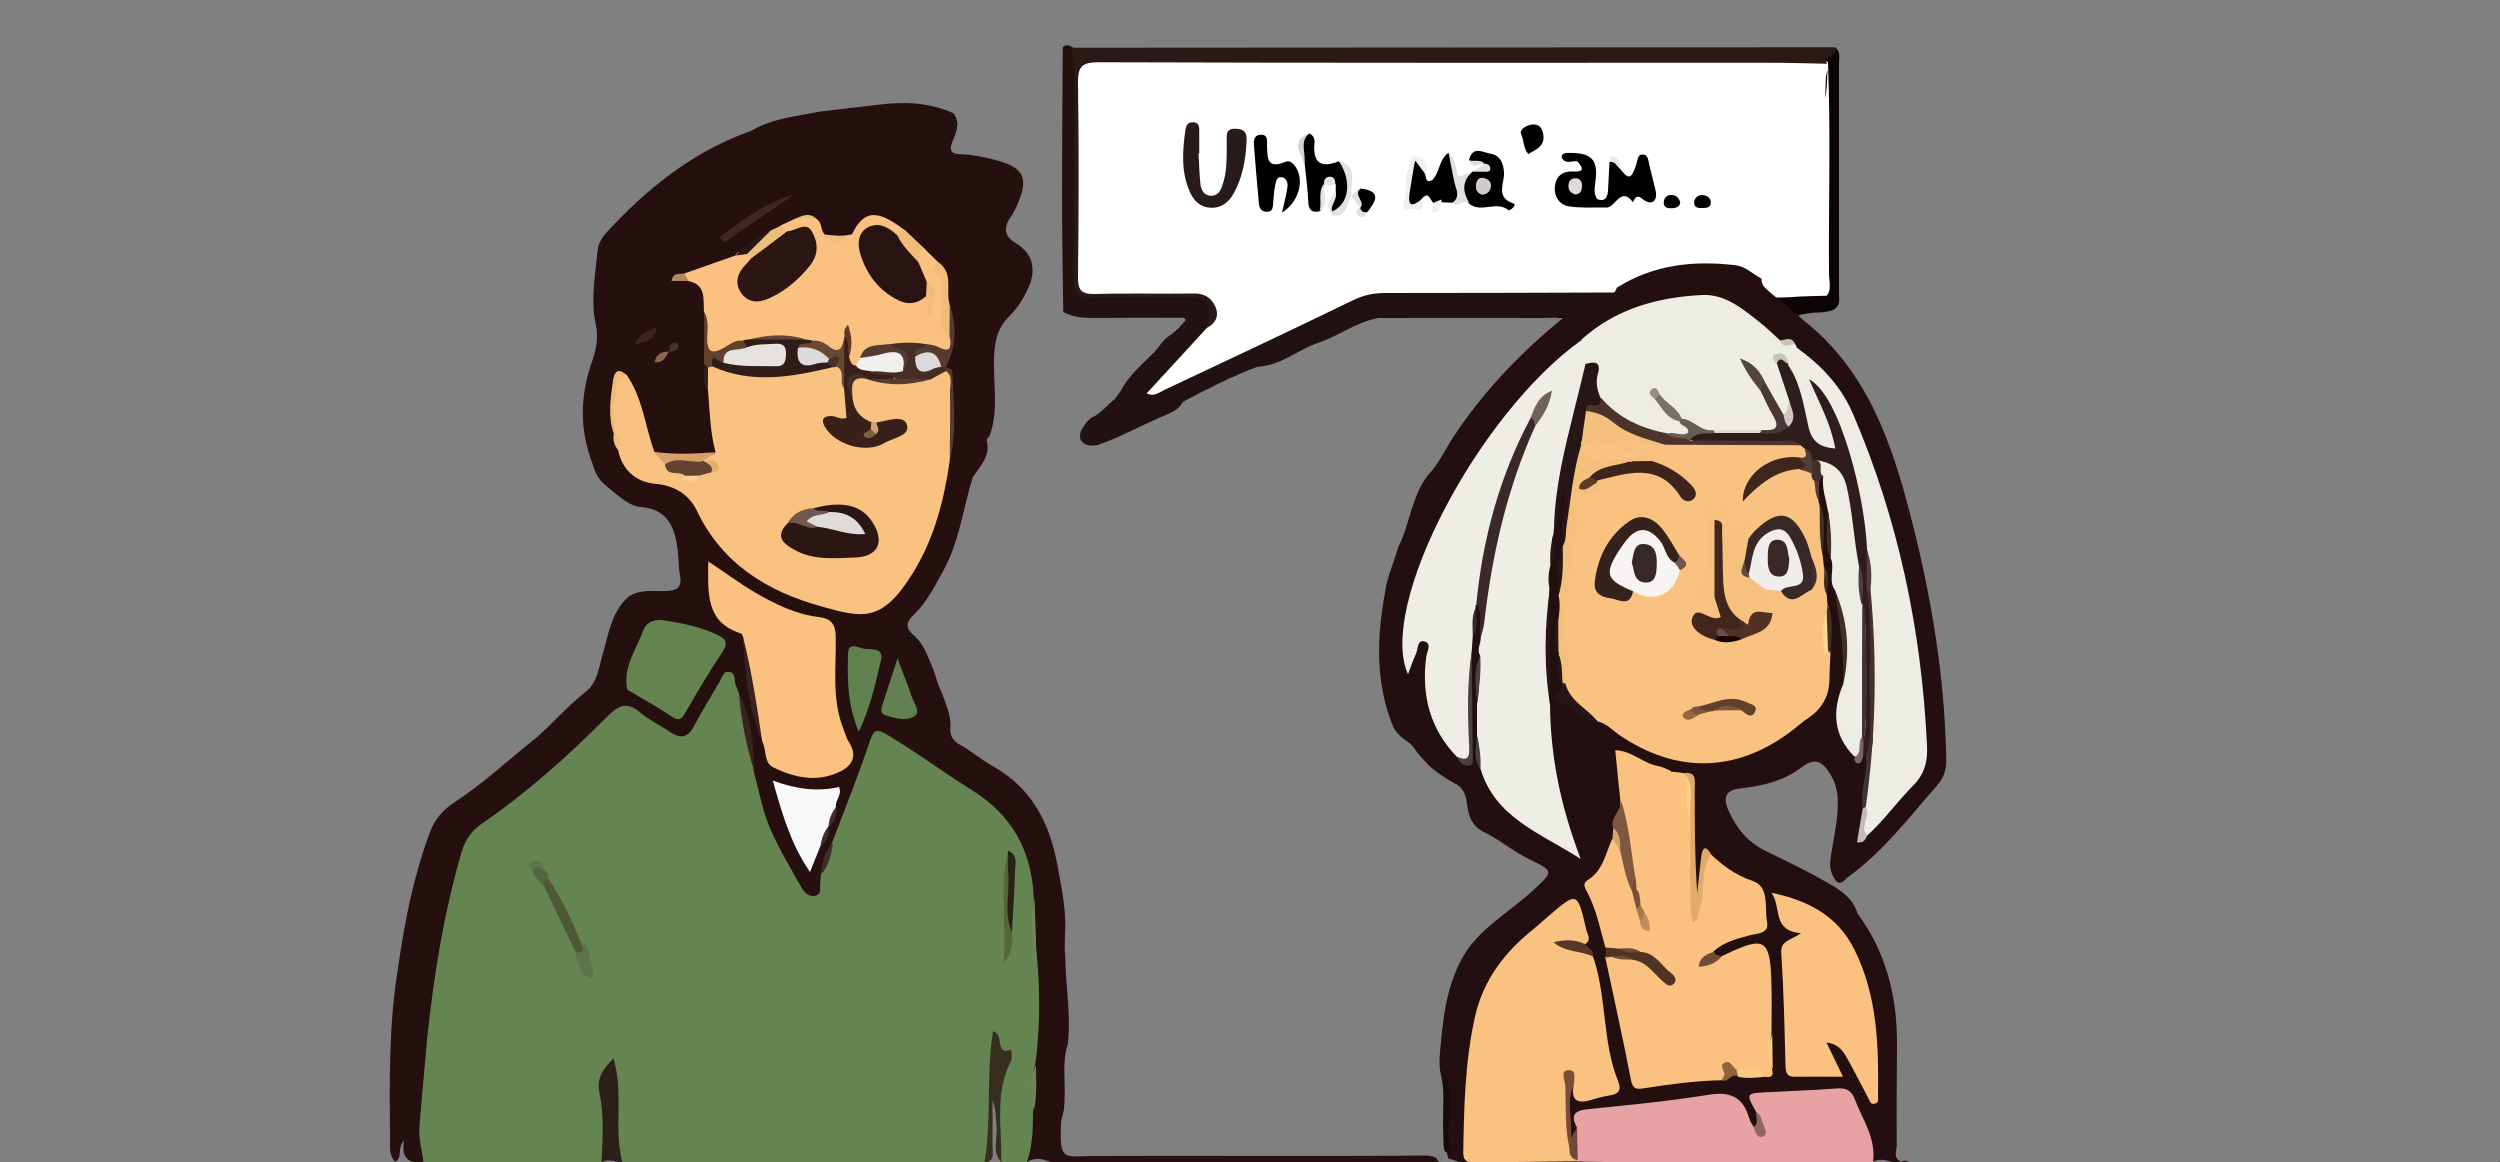 <?xml version="1.0" encoding="utf-8"?>
<!-- Generator: Adobe Illustrator 22.0.1, SVG Export Plug-In . SVG Version: 6.00 Build 0)  -->
<svg version="1.1" xmlns="http://www.w3.org/2000/svg" xmlns:xlink="http://www.w3.org/1999/xlink" x="0px" y="0px"
	 viewBox="0 0 1000 465" style="enable-background:new 0 0 1000 465;" xml:space="preserve">
<rect x="0" y="0" width="1000" height="465" fill="#808080" stroke="none"/>
<style type="text/css">
	.st0{fill:#648451;}
	.st1{fill:#250F0F;}
	.st2{fill:#2C1F19;}
	.st3{fill:#362F20;}
	.st4{fill:#4D5836;}
	.st5{fill:#54663D;}
	.st6{fill:#3A231C;}
	.st7{fill:#292114;}
	.st8{fill:#5C7649;}
	.st9{fill:#6F895C;}
	.st10{fill:#536641;}
	.st11{fill:#6E835C;}
	.st12{fill:#3E2D2A;}
	.st13{fill:#5C764A;}
	.st14{fill:#FAC281;}
	.st15{fill:#FAC181;}
	.st16{fill:#FAC180;}
	.st17{fill:#648452;}
	.st18{fill:#F9F8F8;}
	.st19{fill:#628151;}
	.st20{fill:#638051;}
	.st21{fill:#422521;}
	.st22{fill:#F1BC7A;}
	.st23{fill:#63422D;}
	.st24{fill:#573B31;}
	.st25{fill:#D8A06B;}
	.st26{fill:#EDBF7F;}
	.st27{fill:#F0BC79;}
	.st28{fill:#3E241D;}
	.st29{fill:#2B1614;}
	.st30{fill:#AE8960;}
	.st31{fill:#301D1A;}
	.st32{fill:#8B674E;}
	.st33{fill:#48302B;}
	.st34{fill:#39211A;}
	.st35{fill:#432D25;}
	.st36{fill:#634330;}
	.st37{fill:#684833;}
	.st38{fill:#715951;}
	.st39{fill:#E1AE6C;}
	.st40{fill:#FDD297;}
	.st41{fill:#49302D;}
	.st42{fill:#CEA375;}
	.st43{fill:#281312;}
	.st44{fill:#F2F0EF;}
	.st45{fill:#624638;}
	.st46{fill:#653922;}
	.st47{fill:#E5E2DF;}
	.st48{fill:#DDD9DA;}
	.st49{fill:#E0DBDB;}
	.st50{fill:#7F613D;}
	.st51{fill:#DDDADB;}
	.st52{fill:#0A0405;}
	.st53{fill:#FFFFFF;}
	.st54{fill:#221111;}
	.st55{fill:#2B1918;}
	.st56{fill:#240F10;}
	.st57{fill:#271B1C;}
	.st58{fill:#E2DFDF;}
	.st59{fill:#E4E1E1;}
	.st60{fill:#D5D3D3;}
	.st61{fill:#E7E5E4;}
	.st62{fill:#EBE8E7;}
	.st63{fill:#D0CAC9;}
	.st64{fill:#E0DBD9;}
	.st65{fill:#0D0D0B;}
	.st66{fill:#EEEDE6;}
	.st67{fill:#EDEDE4;}
	.st68{fill:#E7A3A3;}
	.st69{fill:#EDEDE6;}
	.st70{fill:#EDECE5;}
	.st71{fill:#2F1D1D;}
	.st72{fill:#F5BF7D;}
	.st73{fill:#261615;}
	.st74{fill:#392A29;}
	.st75{fill:#E1AA6C;}
	.st76{fill:#433231;}
	.st77{fill:#7F583F;}
	.st78{fill:#4F3424;}
	.st79{fill:#48413F;}
	.st80{fill:#403027;}
	.st81{fill:#7A4D39;}
	.st82{fill:#58372A;}
	.st83{fill:#704C34;}
	.st84{fill:#8E643D;}
	.st85{fill:#6E4938;}
	.st86{fill:#F9CA81;}
	.st87{fill:#C4BBB6;}
	.st88{fill:#956564;}
	.st89{fill:#7B6768;}
	.st90{fill:#D5A570;}
	.st91{fill:#FAC47C;}
	.st92{fill:#543D34;}
	.st93{fill:#C7C3BD;}
	.st94{fill:#F6C07D;}
	.st95{fill:#F7F4F3;}
	.st96{fill:#35221D;}
	.st97{fill:#392926;}
	.st98{fill:#F1EDED;}
	.st99{fill:#42261E;}
	.st100{fill:#4D332A;}
	.st101{fill:#3E241B;}
	.st102{fill:#3E261D;}
	.st103{fill:#503124;}
	.st104{fill:#5F412E;}
	.st105{fill:#FED790;}
	.st106{fill:#5F3C27;}
	.st107{fill:#170707;}
	.st108{fill:#705748;}
	.st109{fill:#976640;}
	.st110{fill:#81553A;}
	.st111{fill:#716260;}
	.st112{fill:#FDCF8C;}
	.st113{fill:#C18C5E;}
	.st114{fill:#A87847;}
	.st115{fill:#785238;}
	.st116{fill:#6B4A32;}
	.st117{fill:#794B30;}
	.st118{fill:#473837;}
	.st119{fill:#675C58;}
	.st120{fill:#524643;}
	.st121{fill:#796F6C;}
	.st122{fill:#E1DCD5;}
	.st123{fill:#D4C7C2;}
	.st124{fill:#958F8A;}
	.st125{fill:#4E3F3D;}
	.st126{fill:#634938;}
	.st127{fill:#362828;}
	.st128{fill:#6C4D47;}
</style>
<g id="Laag_1">
	<path class="st0" d="M393.8,465c-48.3,0-96.6,0-144.8,0c-4.2-2.3-3.9-6.4-4-10.3c-0.2-8.3,0.2-16.5-0.4-26.3
		c-3,4.7-1.7,8.2-1.7,11.6c0,8.3,3,17-2.3,24.8c-23.7,0-47.4,0-71.1,0c-4.8-5.1-4.5-11.6-3.9-17.6c3.3-32.7,5.7-65.6,14.3-97.6
		c3-11,7.4-19.6,17.4-26.3c16-10.6,29.8-24.1,43.6-37.4c6.8-6.5,8.7-6.9,17-2.3c3.4,1.9,6.9,3.7,10,6c3.9,2.9,6.6,1.7,9-2
		c2.7-4.1,4.4-8.8,7.2-12.9c2.1-3.1,3.3-7.9,8.2-7.1c4.6,0.8,3.5,5.7,4.9,8.9c1.2,10.5,3.7,20.9,6,31.2c3.6,15.2,9.2,29.7,17.3,43.1
		c0.9,1.5,1.8,3.7,3.8,3.6c2.8-0.2,1.8-3.3,2.7-4.9c1.6-4.2,3.8-8.3,3.9-13c5.4-14,11.3-27.8,15.9-42.1c1.3-4.2,4.7-4.7,8.2-2.7
		c18,9.9,35.3,21.2,50.1,35.4c8.6,8.3,10.1,20.7,10.4,32.6c-0.5,8.7-2.1,17.2-2.3,25.4c2-2.3-2-6.8,2.1-9.2c1.8,1,2.6,2.7,2.6,4.5
		c0.4,15.2,1.8,30.3-0.9,45.4c-3.2,6.2-2.5,12.7-1.1,19.1c-0.8,6.9,1.4,14.5-4.8,20.1c-3.5,0-7-0.1-10.5-0.1c-2.4-3.3-1.3-7-1-10.4
		c0.8-9.6-3.3-19.6,1.7-29c1.5-2.7-1-4-3.3-6.4c0,14.4-2.1,27.6-2.5,40.9C395.4,461.9,395.4,463.8,393.8,465z"/>
	<path class="st1" d="M576.2,464.8c-0.8,0-1.5-0.7-1.5-1.5c-0.5-0.3-1.1-0.5-1.5-0.7c-0.1,0-0.3,0-0.4-0.1c-0.1,0-0.2,0-0.3,0
		c0.1,0,0.1,0-0.1,0c-0.2,0-0.4-0.1-0.6-0.2c-0.1,0-0.2,0-0.3,0c-0.2,0-0.3,0-0.4-0.1c-44.8,0.4-89.7,0-134.5,0.2
		c-10.8,0.1-12.9,2.4-12.2-13.1c0.1-1.3,0.4-2.6,0.8-3.8c0.5-1.9,0.6-3.8,0.6-5.7c0.5-7.4-1.1-14.8,1.3-22.1
		c1.4-11.8-0.9-23.4-1-35.1c-0.6-5.3,0.3-10.7-0.1-16.1c-0.4-7-1.8-13.8-3.1-20.7c-3.1-16.8-10.3-30.7-25.9-39.4
		c-4.5-2.5-8.4-6-13-8.5c-3.2-1.7-4.3-4.2-3.8-7.7c0-4.5-1.8-8.5-3.3-12.6c-1.5-3.1-2.4-6.4-3.5-9.6c-2.2-5-3.7-10.4-8-14
		c-3.7-3.1-2.6-5.5,0.2-8.2c5.1-4.9,8.2-11.2,11.6-17.3c6.6-11.8,8-25.1,11.9-37.6c3-4.5,7.2-8.5,5.6-14.8c-0.1-0.5,0.8-1.2,1.2-1.9
		c3.6-10.1,1.4-20.6,1.7-30.9c0.2-6.5,1.3-12.1,6.2-16.9c3.7-3.6,6.3-8.2,8.3-13.1c2.2-6.7,0.5-12.2-5.6-15.9
		c-4.9-2.9-5.2-6.4-2.1-10.8c0.9-1.3,1.6-2.6,2.2-4c5.2-11.5,3.2-15.7-9.2-18.8c-4.3-1.1-8.6-2-13-2.1c-4.1,0-4.9-1.7-3.3-5.4
		c1.5-3.5,3.1-7.3,0.3-11c-9.7-4.4-19.9-4.7-30.1-3.4c-7.9,0.9-15.8,1.8-23.7,2.8c-8.4,1.7-17.1,2.5-24.9,6.4
		c-1.1,0.7-2.3,1.3-3.5,1.7c-22.5,8.2-40.5,22.7-56.5,40.1c-2,2.2-3.4,4.6-3.7,7.5c-0.9,9.8-2.8,19.5-0.7,29.4
		c1.1,4.9,0.3,9.8-1.4,14.6c-4.9,13.7-5.2,27.4,0.1,41.1c0.8,2.8,1.9,5.4,4,7.5c1.5,1.3,3,2.7,4.5,3.9c3.3,2.5,6.7,5.6,10.8,5.9
		c11.1,0.9,13.7,8.4,14.8,17.5c0.4,3.3,0.3,6.7,0.9,10c0.9,4.6-1.3,6-5.5,6.1c-5.1,0.2-10.4-0.9-15.1,2.3
		c-6.9,6.1-7.9,14.8-10.3,22.9c-1.6,5.4-2.1,11.5-6.9,15.2c-7.1,5.6-13.1,12.5-19.8,18.4c-10.8,8.5-20.8,18-32.3,25.5
		c-5.1,3.3-8.4,7.2-10.4,12.9c-6.4,17.4-9.9,35.4-12.5,53.7c-3.7,22.5-3.4,45.1-3.2,67.8c0,3.3-0.5,6.8,2,9.6
		c3.3-1.5,0.6-5.4,3.6-8.5c-1.2,7.5,2.2,9.3,7.8,8.5c-0.7-4.9-2.1-9.6-1.6-14.6c1-11.3,1.9-22.7,3-34c2.6-25.5,6.7-50.8,13.9-75.5
		c1.5-4.9,4-8.4,8.4-11.4c17.8-12.2,33.8-26.6,49-41.8c4.5-4.5,8-7.6,14.1-2.3c3.5,3,7.9,5,11.7,7.6c3.9,2.7,7,2.7,9.5-1.9
		c3.3-6.2,6.9-12.2,10.5-18.2c1-1.6,1.3-4.4,4.1-3.8c2.2,0.5,1.7,2.9,2.1,4.6c0.3,1,0.7,1.9,1.1,2.8c3,10.8,4.5,21.8,6.4,32.8
		c1.1,4.2,2.1,8.5,3.2,12.7c3,11.9,9.6,22.2,15.5,32.8c1.1,2,2.8,4.2,5.4,3.9c3.4-0.4,2-3.6,2.4-5.7c0.2-1,0.1-2.1,0.2-3.1
		c1.7-4.2,2.6-8.7,4.6-12.7c5.1-13.5,10.5-26.9,15.1-40.6c1.7-5,3.1-4.6,6.9-2.4c11.6,6.9,22.4,15,33.8,22.1
		c16.4,10.2,23.9,24.4,24.8,42.9c-0.1,5.6-1.2,11.2,0.6,16.7c1.9,16.7,2.3,33.5,0,50.2c-2,6-0.4,12.3-0.9,18.4
		c0,7-0.1,13.9-2.4,20.6c5.8-3.6,10.7,1.8,16.2,1.7c48.1-0.3,96.1-0.2,144.2-0.2c1.7,0,3.4,0.1,4.9-0.3c0.3-0.4,0.3-0.9,0-1.6
		C576.3,464.8,576.3,464.8,576.2,464.8z"/>
	<path class="st2" d="M240.6,465c0.4-9.3,1.1-18.7-0.8-27.9c-1.2-5.5,1.1-9.4,5.6-13.7c4.2,14.1-0.1,28.3,3.6,41.7
		C246.2,464.8,243.4,463.2,240.6,465z"/>
	<path class="st3" d="M393.8,465c2.9-17.2,0.6-34.9,3.4-52.5c4.9,1.3,0.2,9.7,7.3,7.4c0,1.5,0.5,3.3-0.1,4.5
		c-6.8,13-3.5,26.9-3.9,40.5c-4-4.4-1.3-9.8-1.9-14.7c-0.4-3.2-0.1-6.6-1.6-9.9c0,6,0.1,12,0,18C397,461,398.2,464.5,393.8,465z"/>
	<path class="st4" d="M219.2,351.3c5.2,7.8,9.3,16.1,12.7,24.8c1.9,1.5,3.1,3.5,1.6,5.6c-1.3,1.8-2.4,0.3-3.3-0.9
		c-4.2-8.8-8.4-17.6-12.6-26.4C216.7,352.7,216.5,351.2,219.2,351.3z"/>
	<path class="st5" d="M404.8,372.9c0.3,3.9,0.3,7.7-3.3,12.4c1.1-16.1-1.7-30.6,1.7-45.1c3.2,5.4,0.5,11.1,0.9,16.6
		C404.4,362.2,403.3,367.6,404.8,372.9z"/>
	<path class="st6" d="M295.5,276.4c4.7,10.4,6.1,21.5,6.4,32.8C298.5,298.5,296.4,287.6,295.5,276.4z"/>
	<path class="st7" d="M404.8,372.9c-3.4-7.6-0.9-15.6-1.5-23.4c-0.3-3.1-0.1-6.2-0.1-9.2c4.1,1.6,2.9,5.3,2.8,8.1
		C405.8,356.5,405.2,364.7,404.8,372.9z"/>
	<path class="st8" d="M230.2,380.9c5.9,0.3,1.5-3,1.7-4.8c5.1,3,3.6,8.9,5.7,13.3c0.1,0.3-0.8,1.6-1.1,1.6c-0.9-0.1-2-0.5-2.6-1.1
		C231.4,387.4,230.9,384.1,230.2,380.9z"/>
	<path class="st9" d="M413.8,359.2c0.2,5.6,0.4,11.1,0.6,16.7c0,3.6,0,7.1,0,10.7C413.3,377.5,411.4,368.3,413.8,359.2z"/>
	<path class="st10" d="M219.2,351.3c-1.3,0.7-1.5,1.9-1.6,3.2c-1.5-2.1-4.3-3.3-4.5-6.4c1.5-4.5,3.1-1.6,4.7,0
		C218.9,348.8,219.2,350,219.2,351.3z"/>
	<path class="st11" d="M414.4,426.1c0,6.1,0.5,12.3-0.9,18.4C412.7,438.3,411.1,432.1,414.4,426.1z"/>
	<path class="st12" d="M328.5,349.9c0.2-4.7,1.2-9.2,4.6-12.7C332.7,341.8,331.4,346.1,328.5,349.9z"/>
	<path class="st13" d="M217.7,348.1c-1.6-0.4-3.1-2.3-4.7,0c-1.7-1.2-1.5-2.9,0.1-3.4C215.7,343.8,217.3,345.4,217.7,348.1z"/>
	<path class="st14" d="M379.9,184.3c-2.3,16-6.3,31.4-15,45.3c-12.2,19.6-19.9,17.6-36.6,12.9c-21.2-5.9-39.4-16.9-49.5-38.1
		c-3.1-6.5-8.8-10.2-16.8-10.9c-7.6-0.7-13.2-5.5-14.8-13.6c-1.5-1.9,1-4.8-1.7-6.5l0.1,0.1c-0.6-7.1-1.6-14.2,0.8-21.2
		c0.7-2.2,1.4-4,4.2-2.4c6.5,9.2,7.4,20.5,11.1,30.7c1.4,2.1,4.7,1.5,5.9,4c1.5,2.6,5.3,2.1,6.7,4.8c2,2.2,3.8,0.8,5.6-0.3
		c0.8-1.1,2-1.6,3.1-2.1c1.3-1.4-0.6-1.4-1-2c-0.5-0.5-0.7-1-0.7-1.7c0.8-2.5,3.9-0.5,4.9-2.5c-2.2-8.1-2.3-16.5-3-24.7
		c-1.4-3-0.7-6.1-0.4-9.2c0.6-0.7,1.4-1.1,2.3-1.3c15.7,3.4,31.4,2.4,47-0.1c0.9-0.1,1.7-0.1,2.6,0.1c4,1.4,3.4,5.3,4.4,8.2
		c0.5,2-0.1,4.2,0.4,6.2c1.4,5.4,0.7,9.3-6.5,9c9,10.3,14.9,10.6,26.3,1.9c-3-1.8-6.1,0.2-9.1-0.4c-0.8-0.1-1.6-0.2-2.4-0.5
		c-5.7-2.3-8.9-6.2-8.3-12.6c-0.3-4.5,0.7-7.9,6.2-7.7c0.9,0,1.7,0.2,2.5,0.4c7.8,1,15.5,1.7,23.2-0.5c2.8-1.3,5.5-3.3,8.8-1.1
		C380.9,160.5,381.3,172.4,379.9,184.3z"/>
	<path class="st15" d="M326.6,87.6c2.4,1.4,1.5,4.5,3.3,6.2c3.6,2.8,7.3,1.1,10.9-0.1c4.7-9.6,9.9-10.1,20.6-2c0.7,1.3,0,2.1-1,2.8
		c-2.1,0.8-4-0.3-6-0.7c-6.8-1.4-9.3,1-7.9,7.7c2.5,11.6,12.2,18.3,23.8,16.3c1,0.3,2,0.7,2.2,1.8c0.3,1.3-0.3,2.5-0.9,3.6
		c1.2-4.6,1.2-4.6-2.7-10.3c-1.7-2.8-3-5.7-3.2-9c0.5-2.5,0.5-5.7,4.6-3.9c1.6,1.6,3.2,3.1,4.8,4.7c3.5,6.8,3.7,14.2,3.6,21.5
		c0,3.1,0.4,6.1,1.8,9c-0.6,6.7-0.6,6.7-10.8,4.6c-4.4-0.1-8.8-0.1-13.2-0.1c-4.3,0.2-8.7,0-11,4.8c-0.8,1.3-1.8,2.4-3.3,2.9
		c-2.8-0.2-3.9-2-4.1-4.5c0-2.2,1.2-4.2,0.5-6.4c-0.1,0.5-0.2,1-0.5,1.4c-1.4,3.3-3.7,3.6-6.7,2.5c-2.3-0.9-4.5-2.2-7-2.4
		c-1.2-0.1-2.3-0.4-3.4-0.7c-6.8-1.1-13.6-1.3-20.3,0.2c-1.2,0.4-2.4,0.6-3.7,0.8c-14.3,5.4-14.3,5.4-14.7-9.7
		c0-1.3,0.1-2.6-0.7-3.7c-0.4-5,1.1-11-6.3-12.5c-1-0.7-2.6-1.2-1.6-3c6.8-2.4,13.7-4.8,20.5-7.2c0.9-1.9,2.6-1.8,4.2-1.8
		c1.2,0.3,2.1,1,2.6,2.3c0.5,2.8-1.7,4.7-2.5,7.1c-1.6,5.4,1.4,9.2,6.7,7.6c7.9-2.3,14.3-7.3,18.1-14.6c3-5.6,0.3-9.2-6.1-9.3
		c-1.3,0-2.6,0-3.8-0.5c-1-0.7-1.7-1.6-1-2.9c2-0.9,4-1.8,6-2.8C321.3,86.7,324,86.3,326.6,87.6z"/>
	<path class="st16" d="M297.2,254.7c-0.3-0.4-0.4-1.2-0.8-1.3c-14.3-4.5-13.2-16.3-13.1-28.8c6.7,4.3,12.5,8.8,18.9,12.5
		c8,4.6,16.1,8.6,25.2,9.7c5.3,0.6,6.8,3,6.9,8.1c0.2,12.4-1.7,25,3.2,37c0.7,1.7,1.1,3.5,2.1,5c3.6,5.6,1.1,9.6-3.9,11.9
		c-8.9,4.2-17.9,2.3-26.3-1.8c-4-1.9-2.7-7-4.5-10.4C301.1,282.8,299.2,268.7,297.2,254.7z"/>
	<path class="st17" d="M266.1,248.2c7.1,1.1,14.1,2.6,20.8,5.7c3.6,1.7,4.5,3.3,2,7c-5.2,7.7-9.9,15.8-14.6,23.9
		c-1.6,2.8-2.6,3.9-5.8,1.7c-4.9-3.4-10.2-6.2-15.3-9.3c-0.9-0.5-2.3-1.1-2.4-1.8c-1.5-8.8,3.7-15.8,6.6-23.4
		C258.9,248.3,262.4,247.6,266.1,248.2z"/>
	<path class="st18" d="M328.1,338.6c-1.2,3.1-2.5,6.1-4.1,10.2c-7.6-11-11.1-23.1-14.9-36.6c9.6,3.6,18,4.5,26.5,2.6
		c1.4,3.2-1.6,5.2-1.2,7.8c-0.8,2.8-1.4,5.7-3.1,8.2l0-0.1C330.2,333.4,330,336.3,328.1,338.6z"/>
	<path class="st19" d="M343.5,292.7c-4.7-11.1-4.5-21.2-4.3-31.1c0.1-4.7,3.6-2.8,5.6-2.3c2.9,0.9,8.9-0.8,7.6,4.7
		C350.2,273.1,348.4,282.4,343.5,292.7z"/>
	<path class="st20" d="M359,263.4c2.4,6.3,4.2,10.8,5.7,15.3c0.9,2.5,3.6,6.1,1.2,7.7c-3.4,2.2-7.9,1-11.9-0.4
		c-1.9-0.7-1.6-2.3-1.1-3.9C354.8,276.5,356.5,270.9,359,263.4z"/>
	<path class="st21" d="M288,94.8c9-6.9,18.1-13.8,29.7-17c-9.3,6.4-18.7,12.8-28,19.2C289.1,96.3,288.5,95.5,288,94.8z"/>
	<path class="st22" d="M379.8,134.4c-6.1-3.1-2.4-8.5-2.9-12.8c-0.4-4.4,2.3-9.2-3.2-12.6c-2.2-1.4,0.8-2.8,1.5-4.2
		c6.5,4.4,2.9,11.5,4.7,17.2C381.1,126.1,381.2,130.2,379.8,134.4z"/>
	<path class="st23" d="M281.7,124.9c1.8,3.1,1.4,6.6,1.2,9.9c-0.3,6.7,2.4,6.9,7.2,4c2.2-1.3,4.3-3,7.1-2.5c1.3,0.7,2.4,1.5,1.6,3.3
		c-3.1,2.1-6.6,3.5-9.2,6.2c-1.6,0.4-3.5-0.7-4.8,0.9c-0.5,0.1-1.1,0.2-1.6,0.3c-0.9-0.1-1-1.1-1.6-1.6
		C281.7,138.5,281.7,131.7,281.7,124.9z"/>
	<path class="st24" d="M379.8,134.4c0-4.2,0.1-8.3,0.1-12.5c2.9,8.5,2.6,16.8-1.5,24.8c-0.3,0.2-0.5,0.5-0.8,0.7
		c-0.7,0-1.4-0.2-1.9-0.6c-2.4-4-7.4-2.8-10.5-5.3c-0.6-4.5,3.6-2.5,5.3-3.9c1.5,0.3,3.1,0.4,4.4,1
		C380.3,141.5,380.9,139,379.8,134.4z"/>
	<path class="st6" d="M297.2,254.7c3.5,13.8,5.6,27.9,7.7,42C299.2,283.2,298,269,297.2,254.7z"/>
	<path class="st25" d="M266,185.8c-1.5-1.7-3-3.4-4.5-5.1c8.2,1.2,16.4,0.8,24.6,0.2c-1.6,1.2-3.2,2.4-4.7,3.5
		C276.5,187.7,271.3,187,266,185.8z"/>
	<path class="st24" d="M379.9,184.3c0.1-9.3,0.2-18.7,0.1-28c0-2.7,1.3-5.8-1.7-7.9c-0.5-0.3-0.7-0.7-0.5-1c0.2-0.3,0.4-0.5,0.5-0.5
		c0,0,0.1-0.1,0.1-0.1c0.9,0.5,2.5,0.9,2.5,1.5C381.3,160.3,382.9,172.4,379.9,184.3z"/>
	<path class="st26" d="M300.4,103.4c-0.6-0.6-1.1-1.2-1.7-1.8c2.1-4.1,6-6.5,9.4-9.3c1.5-0.7,2.9-1.4,4.4-2.1
		c0.8,0.8,1.6,1.6,2.4,2.4C312.3,99.1,307.5,102.8,300.4,103.4z"/>
	<path class="st22" d="M358.9,94.1c0.9-0.8,1.7-1.7,2.6-2.5c3,2.8,5.9,5.6,8.9,8.4c-3.1,0.2-2.9,2.6-3,4.8
		C361.5,103.7,359.2,99.8,358.9,94.1z"/>
	<path class="st27" d="M250.5,150c-4.8,1.5-4.3,5.7-4.6,9.3c-0.3,4.8-0.3,9.6-0.4,14.3c-2.4-7.1-1.3-14.3-0.3-21.4
		C245.6,149.3,247,146.6,250.5,150z"/>
	<path class="st28" d="M262.8,130.4c-0.4,5.2-3.9,6.3-9,7.4C255.7,132.6,260.2,132.7,262.8,130.4z"/>
	<path class="st29" d="M308.2,92.3c-3.1,3.1-6.3,6.2-9.4,9.3c-1.5,0.2-3,0.4-4.5,0.6C298.1,97.7,303,94.8,308.2,92.3z"/>
	<path class="st26" d="M340.9,93.7c-6.9,5-8.2,5-10.9,0.1C333.6,94.3,337.2,94.6,340.9,93.7z"/>
	<path class="st30" d="M273.8,109.4c0.5,1,1.1,2,1.6,3c-2.2,0-4.4,0-6.8,0C269.2,108.8,271.8,109.7,273.8,109.4z"/>
	<path class="st31" d="M281.6,145.3c0.5,0.5,1.1,1,1.6,1.6c0,3.1,0,6.2-0.1,9.3C280.3,152.9,282.2,149,281.6,145.3z"/>
	<path class="st32" d="M267.6,140.6c-1.3,2-2.1,4.7-5.7,4.3C262.4,141.5,264.7,140.7,267.6,140.6L267.6,140.6z"/>
	<path class="st33" d="M267.6,140.7c0.3-1.7,0.1-3.7,2.7-3.6c0.3,0,0.9,0.6,1,1C271.3,140.6,269.3,140.4,267.6,140.7
		C267.6,140.6,267.6,140.7,267.6,140.7z"/>
	<path class="st12" d="M331.4,330.9c0.1-3.1,1.2-5.8,3.1-8.2C334.9,325.9,334.3,328.8,331.4,330.9z"/>
	<path class="st12" d="M328.1,338.6c0.5-2.9,1.3-5.6,3.2-7.9C331.8,334,331.1,336.8,328.1,338.6z"/>
	<path class="st26" d="M326.6,87.6c-2.7-0.1-5.4-0.1-8.1-0.2C321.3,86,324,85,326.6,87.6z"/>
	<path class="st27" d="M245.5,173.5c4.3,1.2,1.7,4.1,1.7,6.4C245.6,178.1,245.1,175.9,245.5,173.5z"/>
	<path class="st29" d="M325.4,203.3c11.7-3.1,19.2-1.3,23.6,5.6c5,7.9,2.3,13.7-6.9,14.1c-8.2,0.3-16.6,1.2-24.2-3
		c-4.4-2.4-8.2-5.4-2.9-10.6c3.8-4.4,8.1,0.6,12.2-0.6c4.4,0.3,8.5,2,13.7,2.1c-2.7-4-6.4-3.9-10-4.2
		C328.5,206.2,325.7,206.7,325.4,203.3z"/>
	<path class="st34" d="M339.6,142.7c0.5,1.5,0.6,3.3,2.8,3.6c2.5-0.3,4.9,0,7.2,0.7c2.3,2.2,8.4-1.5,7.9,5.1
		c-3.5,0.1-7.1,0.7-10.6-0.4l0.1,0c-1.8-2.2-5.1,0.4-6.8-2.3c0.4,2.9-1.3,5.8,0.7,8.4c0.2,5.3,2.5,9.1,7.6,11c1,0.7,1.1,1.7,1,2.7
		c-0.1,0.4-0.5,0.7-0.5,1c-0.1,0.5,0.2,0.5,0.5-0.2c0.8-1,0.1-2.5,1.1-3.3c4.3-0.7,10.7-3.2,12.1,0.7c1.7,4.7-5.5,5.4-8.9,7.5
		c-7.4,4.4-19.6,0.8-23.8-6.4c-1.7-2.9-0.8-4.4,2.5-4.4c2,0,3.8,1.7,6.1,0.7c-0.3-3.9-0.7-7.9-1-11.9c-0.7-6.5-2.2-13,0.1-19.5
		c-0.1-0.4-0.1-0.9,0.2-1.2C342.3,136.3,339.5,139.8,339.6,142.7z"/>
	<path class="st31" d="M284.8,146.5c-0.4-6.6,2.9-1.3,4.5-1.4c5.2-2.9,10.6,0.5,15.8-0.6c2.1-0.4,5.5,0.4,5.4-2.8
		c-0.1-2.6-3.2-1.8-5.1-1.9c-2.2-0.2-4.6,0.6-6.7-1c-0.5-0.9-1-1.8-1.5-2.7c0.9-0.1,1.8-0.3,2.7-0.4c7.4-0.9,14.9-1,22.3,0.1
		c0.9,0.1,1.8,0.3,2.8,0.4c0.5,2.7-2.9,2.6-3.2,4.7c2.2,4.9,7.2,0.9,10.1,3.3c1,0.7,1.7,1.4,1.1,2.7
		C317,150.7,300.9,153.8,284.8,146.5z"/>
	<path class="st35" d="M358.1,151.5c-2.5-3-6.9,0-9.4-2.9c2.5-3.2,6.4-1.9,9.6-3c2.5-1.5,2.5-2.9,0-4.4c-1.4-0.9-3.6-1-3.3-3.4
		c5.1-0.8,10.3-1.1,15.5-0.1c-1.2,1.8-5.3,1.2-4.3,4.9c1.4,3.8,2,4.1,6.7,3.3c1.3-0.2,2.6-0.1,3.7,0.8c0.6,0.1,1.2,0.1,1.8,0.2
		c0,0.5,0,1,0,1.5c-2,1.1-4,2.2-6,3.3C367.6,152.6,362.8,152.9,358.1,151.5z"/>
	<path class="st36" d="M266,185.8c4.9-3.6,10.3-0.3,15.4-1.3c0,0,0.1-0.1,0.1-0.1c1.4,1.2,5.6,0.6,3.1,4.5c-1.7,0.5-3.3,0.9-5,1.4
		c-1.8,1.6-3.6,1.5-5.5,0.1C271.9,188,266.6,191.1,266,185.8z"/>
	<path class="st37" d="M319.2,139.1c1-3,4.6-0.6,6-2.8c2.4-0.3,4.6,0.8,6.3,2.2c4.3,3.4,5.2,0.5,6.2-2.8c0,6.5-0.1,13-0.1,19.5
		c-2.2-2.4,0.8-6.5-2.8-8.5c-0.5-2-2.3-2.3-3.9-2.7C327.1,141.9,322.6,141.8,319.2,139.1z"/>
	<path class="st38" d="M325.4,203.3c1.8,1.9,4.4,0.4,6.4,1.5c0.7,3.8-6.1,1.5-4.7,5.9c-4.3,1.9-7.9-2.9-12.2-1.3
		C317.2,205.4,320.8,203.5,325.4,203.3z"/>
	<path class="st24" d="M358.1,151.5c4.8,0.1,9.5,0.1,14.3,0.2c-8.4,2.4-16.9,2.9-25.3,0C350.7,151.7,354.4,151.6,358.1,151.5z"/>
	<path class="st35" d="M341,157.8c-2.5-2.2-2.6-5.7-1-7.4c1.8-1.9,5-0.8,7.1,1.3C341.5,150.2,340.3,153.1,341,157.8z"/>
	<path class="st39" d="M284.6,188.9c0.8-2.8-1.5-3.3-3.1-4.5c2.2-0.1,4.9-1.1,5.9,1.9C288,188.2,286.3,188.8,284.6,188.9z"/>
	<path class="st40" d="M274.2,190.3c1.8,0,3.6,0,5.5-0.1c-1.9,3.7-4.7,1.5-7.2,1.2C273,191.1,273.6,190.7,274.2,190.3z"/>
	<path class="st41" d="M331.7,143.6c1.3-0.3,2.7-2,3.7-0.2c0.4,0.7-0.5,2.1-0.8,3.3c-0.5,0.1-1,0.2-1.5,0.3c-0.7-0.7-1.4-1.3-2.2-2
		C330.9,144.4,331.2,143.9,331.7,143.6z"/>
	<path class="st42" d="M350.6,169c0.2,1.6,1.7,3.2-0.3,4.7c-1.6,0.3-2.1-0.4-2-1.9c0.1-1,0.1-1.9,0.2-2.9
		C349.3,168.9,350,168.9,350.6,169z"/>
	<path class="st29" d="M300.4,103.4c4.8-3.6,9.7-7.2,14.5-10.9c3.3,0,7.4-4.1,9.8,0c2.5,4.2,2.9,9.2-0.7,13.7
		c-4.2,5.3-9.3,9.7-15.4,12.7c-4.2,2.1-8.7,2.8-11.9-1.4c-3.1-4.1-1.8-8.3,1.7-11.8C299.1,105,299.8,104.2,300.4,103.4z"/>
	<path class="st43" d="M358.9,94.1c2,4.2,5.3,7.4,8.4,10.7c1.1,2.6,2.2,5.2,3.3,7.7c1.1,2.1,1.8,4.2-0.3,6.1
		c-3.3,2.9-7,3.4-10.8,1.6c-8-3.9-12.9-10.5-15.4-18.7c-1.1-3.6-1.1-8.2,2.9-10.5C351.6,88.6,355.5,91,358.9,94.1z"/>
	<path class="st44" d="M361.2,148.4c-4.1,1.5-8.3-0.3-12.5,0.2c-2.2-0.6-4.7-0.1-6.3-2.3c0.5-1,1.1-2,1.6-3c2.9-2.5,6.4-3.2,10-3.4
		C362.2,139.4,362.6,139.8,361.2,148.4z"/>
	<path class="st24" d="M361.2,148.4c1.3-6.9-1.6-8.7-8-6.9c-3,0.9-6.1,1.2-9.2,1.7c1.7-5.8,6.7-4.9,11-5.5
		C360.4,139.4,366.3,140.7,361.2,148.4z"/>
	<path class="st22" d="M370.4,118.7c0.1-2,0.2-4.1,0.3-6.1c6.1,4.4,1.4,9.8,1.7,15C368,125.1,373.9,121,370.4,118.7z"/>
	<path class="st45" d="M322.4,135.8c-7.4,0-14.9,0-22.3-0.1C307.5,133.8,314.9,133.4,322.4,135.8z"/>
	<path class="st46" d="M339.6,142.7c-1-2.7,0.6-5.9-1.8-8.3c-0.2-1.5-0.2-2.9,1.4-4.5C340.8,134.4,341.1,138.5,339.6,142.7z"/>
	<path class="st47" d="M298.8,138.9c3.7-1.4,7.6-1.1,11.4-1.4c2.9-0.2,4.3,0.9,4.2,4c-0.1,2.9-0.4,5.1-4.1,5c-7-0.2-14,0.4-20.9-1.4
		C289.1,138,295.5,140.8,298.8,138.9z"/>
	<path class="st48" d="M376.5,146.7c-1,0.2-2,0.3-2.9,0.7c-5.4,2.8-7.7,0.9-7.5-4.8C371.4,139.5,375,140.6,376.5,146.7z"/>
	<path class="st49" d="M327,210.7c-1.4-0.7-2.7-1.3-4.3-2.1c2.4-3.4,6.3-2.1,9-3.8c6.4-0.1,11.3,2.1,14.4,8.8
		C339.1,214.3,333.2,211.3,327,210.7z"/>
	<path class="st50" d="M348.4,171.7c0.7,0.6,1.3,1.3,2,1.9c-1.4,1.6-3.7,2.3-4.7,0.9C344.7,173.1,347.3,172.6,348.4,171.7z"/>
	<path class="st51" d="M331.7,143.6c-0.2,0.5-0.5,0.9-0.7,1.4c-1.5,0.1-3.2,0-4.6,0.5c-6.1,2-8-0.7-7.2-6.4
		C324.2,138.4,328.3,140,331.7,143.6z"/>
</g>
<g id="Tekstballon">
	<path class="st52" d="M735.6,116.9c0-1.9,0-3.9,0-5.8c0-0.1,0-0.2,0-0.2l0-0.3c0-28.4,0-56.8,0-85.2c0-2.2,0.7-4.7-1.5-6.4
		c-1.8,1.8-6.3,2.3-3.2,6.6c-0.1,30.5-0.2,61.1-0.3,91.6c-7.4,1.9-63.2,0.8-63.2,0.8l-20.7-0.9l-18.8,2.4l-5.5,7.7
		c0,0,91.1,0.2,96.9-1.1c5.7-1.3,8.5-1.1,8.5-1.1s5.2-0.3,6.3-1.6C736.4,121.6,735.5,119.1,735.6,116.9z M730.6,117.1
		c0.3-0.2,0.5-0.4,0.7-0.6l0,0C731.4,116.7,731.1,116.9,730.6,117.1z"/>
	<path class="st53" d="M730.6,118.3c-4.9,0.1-10.1,0.2-15,0.6c-4.9,0.4-59.6,0-69.6,1.3c-8.7,1.1-16.1-1-24.4-0.7
		c-21.5,0.6-43,0.3-64.6,0.1c-6.4,0-12.2,1.4-18,4.1c-23.2,10.9-46.2,22.3-69.5,33.2c-0.7,0.3-1.4,0.7-2.1,1
		c-2.9,1.1-6.5,2.9-8.7,0.1c-2.4-3.1,1.4-5.5,3.2-7.7c6.2-7.6,14-13.9,20.3-21.5c1-6.8-0.5-8.9-7.4-9.2c-10.9-0.3-21.8,0-32.7-0.1
		c-11.7-0.1-12.8-1.1-12.9-13c-0.1-23.4-0.1-46.8,0-70.2c0-12.2,1.5-13.7,14.1-13.8c29.1-0.1,58.2,0,87.3,0c62.1,0,124.2,0,186.3,0
		c4.8,0,10-1,14.3,2.4c1.1,28.3,0.2,56.6,0.4,84.8C731.6,112.2,732.8,116.1,730.6,118.3z"/>
	<path class="st54" d="M482.8,131.1c-8,8.7-16,17.5-24.1,26.2c2.7,1.6,5.1-0.4,7.4-1.5c25.1-11.8,50.2-23.6,75.1-35.7
		c4.1-2,8.1-2.9,12.6-2.9c30.9,0,61.8-0.1,92.7-0.2c1.4,3.4,0.6,5.2-3.3,4c-3.8-1.1-7.7-0.9-11.5-0.5c-4.3,0.5-2.4,2.6-0.7,4.4
		c-4.3,1.9-8.9,2.3-13.6,2.3c-22,0-43.9-0.1-65.9,0c-8.9,1.5-16,7.2-24.4,10c-8.2,2.8-14.9,9.1-24.1,9.5c-10.3,3.8-20.1,8.9-29.8,14
		c-2,3.8-6,4.8-9.5,6.4c-8.3,3.7-16.3,8-24.8,11c-2.5,0.3-4.9,0.3-6.6-2c-1-2.6,0.5-4.5,1.8-6.5c0.7-0.9,1.4-1.7,2.3-2.4
		c3.9-1.7,6.4-5.1,9.6-7.7c0.8-1.1,1.6-2.2,2.4-3.3c2.7-5.2,6.9-9.1,11-13.1c1.7-1.6,3.4-3.2,4.7-5.2c0.9-1.4,2.1-2.5,3.5-3.5
		c1.6-1.1,3.1-2.3,4.3-3.7c0.4-0.5,0.8-0.9,1.3-1.3c0.3-0.8,2-1.3,0.2-2.3c-12.1,0-24.2,0-36.3,0.1c-4.1,0-8.1-0.4-11.8-2.4
		c-0.2-16.1-0.5-32.2-0.5-48.3c0-19.2,0.2-38.4,0.3-57.7c1.4-1,2.8-0.9,4.1,0.3c1.5,1.6,1.8,3.5,1.7,5.7c-0.8,28.8,0,57.6-0.5,86.4
		c-0.1,5.8,2,6.9,7.2,6.7c12.7-0.3,25.4-0.2,38.2-0.1C485.1,118.1,487.4,122.6,482.8,131.1z"/>
	<path class="st55" d="M734,18.9c1.8,3.6-4.9,3-3.2,6.6c-8-0.2-16.1-0.4-24.1-0.4c-89.1,0-178.1,0.1-267.2-0.2c-7.1,0-8.4,2-8.3,8.6
		c0.4,25.7,0.3,51.4,0,77.1c-0.1,5.4,1.2,7.1,6.8,7c13.2-0.4,26.5,0,39.7-0.2c4.3-0.1,7.1,2,8.5,5.4c1.5,3.5,0.1,6.6-3.5,8.4
		c2.8-9.9,1.2-12.2-9-12.3c-12.2,0-24.4-0.3-36.6,0.1c-5.8,0.2-7.6-1.7-7.5-7.5c0.3-26.7,0.1-53.5,0.2-80.2c0-4.2-0.4-8.3-1.6-12.2
		C530.2,19,632.1,19,734,18.9z"/>
	<path class="st56" d="M730.9,30.3c0-0.9,0.2-1.7,0.6-2.4c-1.6,1.4-1.1,4.9-1.3,7.2c-0.1,1.4-0.1,2.9-0.1,4.3
		C730.6,36.4,730.9,33.4,730.9,30.3z"/>
</g>
<g id="Tekst">
	<path class="st57" d="M479.4,61.4c0.3,4.1,0.3,8.3,0.8,12.4c0.3,2.3,1.5,4.6,4.5,4.5c2.4-0.1,3.5-1.9,4.2-4
		c2.1-5.8,1.7-11.8,1.8-17.7c0-2.5-0.6-5.3,3.7-5.1c4.1,0.2,4.4,2.3,4.2,5.6c-0.4,7.1-1.6,13.9-5.1,20.2c-2,3.6-4.9,6-9.3,5.8
		c-4.2-0.2-6.6-2.8-8.2-6.2c-3.7-8.2-3-16.7-1.8-25.2c0.3-1.7,1.1-2.9,3-2.8c2.1,0,2.5,1.5,2.5,3.2c0,3.1,0,6.2,0,9.3
		C479.6,61.4,479.5,61.4,479.4,61.4z"/>
	<path d="M512.8,85c0.9-4,1.8-7.2,2.2-10.4c0.2-1.5-0.5-3.4-2.2-3.7c-2.1-0.4-2.4,1.7-2.7,3.1c-0.5,2.2-0.6,4.6-0.8,6.9
		c-0.2,1.8,0,3.9-2.7,3.8c-2.4,0-3-2-3.1-3.8c-0.7-7.5-1.3-15-1.9-22.5c-0.2-2.1-0.1-4.5,2.9-4.5c2.7,0,2.3,2.4,2.3,4.1
		c0.2,4.8-0.3,10,7.4,6.7c1.6-0.7,3.3,0.7,4.3,2.5C521.8,72.5,519.3,81.1,512.8,85z"/>
	<path d="M523.6,53.4c1.7,0.6,2.3,2,2.2,3.6c-0.7,7.6,2,10.6,9.7,7.5c6.8,6.5,5.6,17.7-2.3,20.6c-2.4-3.1,1-5.5,1.1-8.3
		c0-1,0-2,0-3.1c-1.5-0.7-3-1.4-4.5-0.1l0,0c-2.1,3.4,0.8,7.6-1.8,10.9c-3.2,0.7-4.6-0.4-4.7-3.9c-0.2-4.9-0.9-9.8-1.4-14.7
		C521.6,61.5,518.8,56.8,523.6,53.4z"/>
	<path d="M638.9,79.7c3.2,1.1,4.1-0.8,4.3-3.4c0.2-3.8,0.4-7.7,0.6-11.5c3.3-1.8,3.1,1.6,4.3,2.8c3.4,4.3,4.4,4.2,6.4-1.8
		c0.6-1.7,0.4-4,2.5-4c2.3,0,2.3,2.4,2.7,4.1c0.8,3.5,1.8,7,2.6,10.6c0.6,2.8-0.6,5.3-3.5,4.2c-2.3-0.9-3.8-4.2-5.6,0.2
		c-5.1-6.8-7.1,2.7-11,2.1C640.3,82.5,638.1,82.5,638.9,79.7z"/>
	<path d="M587.6,64.1c1.3-6,5.7-3.1,8.7-2.6c3.8,0.6,5.1,3.9,5.3,7.6c0.2,4.3-3.6,9.8,3.8,12.3c1.6,0.6-1.5,3-2,2.7
		c-4.8-4.1-11.2,1.5-15.9-2.8c-5-4.7-4.3-8.8,1.2-12.4l0.1,0c1.1-1.9,5.6,1.3,5-3.3l0,0C592,64.2,589.4,65.9,587.6,64.1z"/>
	<path d="M638.9,79.7c1,1.1,2.1,2.2,3.1,3.3c-4.9-0.1-9.9,0.3-14.7-0.5c-3.4-0.6-5.6-3.7-5.4-7.5c0.3-4.2,2.8-6.6,7.2-6.4
		c4.6,0.3,4.4-1.3,1.8-4.1c-0.5-2.4-5.1,0.6-4.5-3.3c10.3-0.4,13.1,2.5,11.7,11.9C637.8,75.5,637.5,77.6,638.9,79.7z"/>
	<path d="M570,69.5c0.5,1.5,0.2,4.1,3.1,2.4c5,0.3,4.7,3.7,4.3,7.3c-1,1.4-1.9,2.8-4,2c-1.4-1.1-1.9-5.2-4.8-1.5
		c-3.1,4-4.9,3.7-5.4-1.5c-0.4-4.1,0.5-8.4,3-14.1C568.6,65.1,569.2,67.3,570,69.5z"/>
	<path d="M576.5,79.8c0.1-3.2-0.6-6-3.4-8c2.9-3.1,2.5-8.1,6.3-10.7c2.3,4,2,8.9,4.2,13c1.5,2.7,0.6,5.6-2.7,7
		c-1.4-0.1-2.9-0.1-4.3-0.2c-0.6-0.2-0.8-0.4-0.6-0.7C576.1,80,576.3,79.8,576.5,79.8z"/>
	<path class="st44" d="M570,69.5c-1.2-1.6-2.3-3.1-4-5.4c-0.8,4.9-1.6,9.1-2.2,13.3c-0.8,5.8,1.6,4.9,4.9,2.3c1.1,2.6,1.1,5.1-2.5,4
		c-1.5-0.4-6,1.5-4.7-2.6c1.4-4.5,0-9.3,1.9-13.6c0.8-1.9,0.3-5.8,3.3-5C568.9,63.1,572,65.6,570,69.5z"/>
	<path d="M611.3,61.6c-2-2.3-1.7-5.4-2.8-7.8c-1-2.1,2.3-3.8,4.4-4c3.3-0.3,4.4,2.2,4.5,5C617.5,58.6,614.5,59.8,611.3,61.6z"/>
	<path class="st58" d="M580.9,81.2c3.7-2.7,1.2-5.9,0.7-9c-0.7-3.7-1.5-7.4-2.2-11.1c3.1,2.4,2.6,6.3,4,9.6c1.8-0.6,3.7-1.3,5.5-1.9
		c-4.3,3.8-3.8,8-1.2,12.4C585.4,79.5,583.1,83.3,580.9,81.2z"/>
	<path class="st59" d="M532.8,84.6c6.9-2.9,8.1-12.2,2.7-20.2c8.4,2.1,4.2,8.9,5.2,13.8l0,0c-2.3,3-1.5,8.9-7.8,8
		c-0.4-0.3-0.6-0.7-0.4-1.1C532.5,84.8,532.6,84.6,532.8,84.6z"/>
	<path d="M544.3,75.4c8.6,1.1,6,5.2,2.5,9.6c-1.5,0.2-3.3,1-2.8-1.8l0,0C545.1,80.6,540.4,77.9,544.3,75.4z"/>
	<path d="M672.1,80.9c-0.2,2-1.8,2.3-3.3,2.4c-1.6,0.1-3.3-0.2-3.3-2.2c0-2.1,1.4-3.3,3.5-3.1C670.6,78.2,671.6,79.3,672.1,80.9z"/>
	<path d="M680.4,78c2.3,0,3.7,1,3.9,2.6c0.3,2.7-2,2.6-3.7,2.6c-1.6,0.1-3.3-0.4-2.9-2.6C677.9,79,679.3,78.2,680.4,78z"/>
	<path class="st60" d="M523.6,53.4c-4.1,3.6-0.8,8.4-2,12.4C520.9,61.4,515.6,56.4,523.6,53.4z"/>
	<path class="st61" d="M532.8,84.6c0,0.5,0,1.1,0.1,1.6c-2.3-3.9-2.3-3.9,1.3-9.6C535.3,79.6,532.1,81.8,532.8,84.6z"/>
	<path class="st59" d="M544.3,75.4c-3.4,2.5,2.2,5.3-0.3,7.8c-1.2-1.6-2.3-3.3-3.5-4.9c0,0,0,0,0,0C542,77.5,542.2,75.3,544.3,75.4z
		"/>
	<path class="st61" d="M527.8,84.4c1.1-3.5-0.8-7.6,1.8-10.9C529.3,77.2,531.6,81.3,527.8,84.4z"/>
	<path class="st58" d="M593.9,65.5c1.1,0,2,0.5,2.2,1.6c0.2,1.4-0.7,1.6-1.8,1.6c-1.8,0-3.6,0-5.3,0
		C590.6,67.7,592.2,66.6,593.9,65.5z"/>
	<path class="st44" d="M576.5,79.8c0.1,0.4,0.2,0.8,0.2,1.2c-0.9,1.5-1.2,4.3-3,4c-1.8-0.3,0.1-2.5-0.2-3.9
		C574.4,80.7,575.4,80.3,576.5,79.8z"/>
	<path class="st61" d="M529.6,73.5c-0.1-1.5,0.6-2.6,2-2.8c1.9-0.2,2.6,1.1,2.5,2.9C532.6,74.6,531.1,74.4,529.6,73.5z"/>
	<path class="st62" d="M648.1,67.6c-1.4-1-2-3.2-4.3-2.8c0.2-0.9,0.4-1.7,0.6-2.6C647.2,63,648.3,64.8,648.1,67.6z"/>
	<path class="st59" d="M544.1,83.1c0.3,1.6,1.4,1.9,2.8,1.8c-0.8,1.4-1.9,2.6-3.4,1.4C542.2,85.3,542,83.8,544.1,83.1z"/>
	<path class="st58" d="M587.6,64.1c2,0.7,4.5-0.6,6.2,1.4C591.7,65.3,589,68,587.6,64.1z"/>
	<path d="M626.4,61.2c1,1.8,3.9,1,4.5,3.3c-2.1-0.3-4.7,1.4-6.1-1.3C624.3,62.1,625.3,61.4,626.4,61.2z"/>
	<path class="st63" d="M593,77.9c-2.3-0.5-2.8-2.1-2.6-4.1c0.2-1.7,1.1-3,3-2.6c1.6,0.3,3,1.2,3,3C596.3,76.3,595.1,77.6,593,77.9z"
		/>
	<path class="st64" d="M630.2,77.8c-1.5-0.4-2.7-1.3-2.8-3c-0.2-2.1,0.9-3.6,3-3.5c1.6,0.1,2.6,1.5,2.4,3.3
		C632.7,76.1,632.3,77.6,630.2,77.8z"/>
</g>
<g id="Dame">
	<path class="st56" d="M992.8,465.1c-60,0-120,0-180.1,0c-16.4,0-32.7-0.2-49.1-0.3c-1-0.7-2.1-0.7-3.1-0.1
		c-3.5-1.4-1.8-4.5-1.8-6.7c-0.1-13.2,0-26.3,0.1-39.5c0.2-19.3-4.1-37.3-15.8-53.1c-2-6.8-7.9-10-13.4-13.1
		c-7.6-4.4-15.7-8.1-23.5-12c-7.1-3.5-11.7-9.2-14.8-16.3c-2.1-4.8-1.2-8,4.7-8.6c8.9-1,17.5-3,24.7-8.5c5.2-4,8.2-2.3,11.2,2.4
		c2,3.2,3,6.5,3.2,10.2c0.3,7.1-1.3,13.9-2.4,20.8c-0.5,3.1-1.2,6.3,0.1,9.2c1.1,2.6,2.6,5.7,5.9,1.7c14.3-10.2,24.8-24.1,36.2-37.1
		c2.7-3.1,3.7-6.4,3.6-10.6c-0.6-32.9-6-65.2-14.2-96.9c-7.6-29.5-17.4-58.4-42.8-78.4c0,0,0,0,0,0c-0.6-0.4-1.1-0.9-1.5-1.5
		c0.5,0.8-0.3-0.2-0.4-0.4c-0.1-0.1-0.2-0.1-0.3-0.2c0,0-0.1,0-0.1-0.1c-0.8-0.6-1.6-1.2-2.3-1.8c-0.9-0.8-1.7-1.6-2.6-2.4
		c-2.9-2-5.7-4.2-8.2-6.6c-1.2-1.2-1.6-2.5-1.5-3.7c0,0-0.1,0-0.1-0.1c-3.4-1.8-6.3-4.8-10.2-5.3c-16.8-2-32.9-0.3-47.6,9
		c-1.4,4.3-4.7,3.3-8,3.4c-4.2,0.1-9.6-1.8-10.9,5c0.1,1.4-0.7,2.2-1.7,3c-17.1,13.8-32.3,29.5-44.5,47.9
		c-3.5,5.1-5.8,10.9-10.2,15.4c-6.8,8.5-7.3,19.6-12.1,29c-1.6,5.9-4.3,11.5-5.2,17.6c-3.4,18.5-4.1,36.8,3.3,54.6
		c1,1.7,2.3,3.2,3.8,4.4c2,1.3,3.9,2.7,5.2,4.9c1,1.4,2.2,2.7,3.3,3.9c3.7,4.3,8.5,7.1,13.3,9.8c3.2,2.1,3.5,5.5,4,8.9
		c0.6,3.9,2,7.3,5.6,9.4c6.8,3.2,12.5,8.2,19.3,11.5c9.6,4.7,9.6,4.7,1.5,12.2c-8.7,8.1-19.3,13.9-26.4,23.8
		c-8.8,13.2-9.9,28.4-11.2,43.6c0,2.3,0,4.5,0.6,6.7c1.8,7.9,0.5,15.9,0.9,23.9c0.1,1.9,0,3.8,0.3,5.6c0.2,0.3,0.4,0.6,0.4,0.9
		c0.5,0.1,0.9,0.4,1,1c0.2,0.6,0,1.4,0.4,1.8c0.1,0.1,0.2,0.1,0.3,0.2c3.9,0.9,7.1,3.3,11.5,3.2c50.3-0.2,100.6-0.1,151-0.2
		c2.4,0,5.3,1.2,7-1.9c5.4-2.3,9.7,2.1,14.9,2.1c77-0.3,154-0.2,231.1-0.2c2.4,0,5.3,1,7-2C999.1,464.8,995.9,465.1,992.8,465.1z
		 M740.4,462.5c-35.8,0-71.5-0.3-107.3,0.2c-12.2,0.4-24.4-0.1-36.6,0.3c-6.6,0.2-8.6-2.7-8.4-8.9c0.2-10.4,0.7-20.7,1.5-31.1
		c1.7-21.6,10.9-38.5,28-51.8c12.4-9.6,12.2-9.9,15.5,6.1c0.2,2.3,2.1,4.1,2.2,6.5c5.6,14.9,3.7,31.2,8.9,46.2
		c1.4,4.1-1,5.6-4.6,7.2c-5.2,2.4-7.6-2.9-11.6-3.2c-3.5,6.9-2.6,14-0.7,21.1c4.2,2.1,3.9-1.9,5.1-3.8c0.3-3.7,2.3-5.4,6-5.8
		c13.9-1.5,27.8-3.3,41.8-4.8c8.4-0.9,15.5-0.9,18.6,8.7c0.4,1.2,1.8,1.8,3.1,2.1c3-1.1,2.9-3.6,2.8-6.2c-1.1-3.4-1.2-5.8,3.6-6.2
		c7.7-0.6,15.4-1.3,23.1-1.5c5-0.1,7.9,1.8,10.3,6.3c3.5,6.6,4.9,13.9,7.6,20.8C746.6,462.4,743.5,462.5,740.4,462.5z"/>
	<path class="st65" d="M578.1,429.3c-0.9,10.1-0.8,20.3-0.4,30.4c0.2,0.2,0.3,0.6,0.3,0.9c0.5,0.1,0.9,0.4,1,1
		c0.2,0.6,0,1.4,0.4,1.8c0,0,0.1,0.1,0.1,0.1c0-2.8,0.2-5.6,0-8.4C578.9,446.5,581.3,437.7,578.1,429.3z"/>
	<path class="st14" d="M730.7,237.8c0.1,1.4,0.2,2.8,0.3,4.2c0.7,1,0.7,2,0.4,3.1c-1.3,4.8,0.1,9.8-0.9,14.7c-0.2,1-0.1,1.8,0,0.7
		c0-0.1,0.4-0.2,0.7-0.4c0.6,0,1,0.3,1,0.9c-0.1,3.4-0.4,6.7-0.4,10.1c0,6.7-2.5,12-8.2,15.9c-2.6,1.7-4.9,3.8-7.4,5.7
		c-21.9,16.4-45.9,16.8-68.6,1.2c-2.7-1.9-5-4.5-8.5-5.3c-5.4-4.7-13-7.6-13.9-16.3c-1.9-15.5,0.1-30.9,0.3-46.4
		c0.1-8.5,4-16.4,2.7-25.2c-0.8-5.1,6.4-4.3,8.8-7.5c0.4-0.6,0.8-1.2,1.3-1.8c12.9-7,20.9-6,36.4,5c-3.9-6.2-9.8-7.4-14.3-10.5
		c-2.4-2.4-5.1-1.7-7.8-0.5c-0.7,0.2-1.4,0.3-2.1,0.4c-3.6,0.1-7-1.2-10.9,0.7c-3.5,1.7-8.3-3.6-8.6-8.5c0.2-0.7,0.6-1.3,1.1-1.8
		c5.1,0.5,10.4-1.5,15.4,1.2c0.2,0.2,0.3,0.5,0.7,0.6c-0.3-0.4-0.4-0.9-0.1-1.5c2.3-2.9,5.4-2.6,8.4-1.7c3.5,1.1,7,1.1,10.5,1.1
		c17,0.3,34.1-0.5,51.1,0.4c1.4,0.3,2.6,1,3.6,2c1.9,2.4,2.6,4.6-1,6c-12.3,1.6-13.4,2.1-21.3,10.9c6.9-5.4,12.6-9.8,20.3-9.1
		c1.9,0.5,3.7,1,5.2,2.2c1.3,1.1,1.5,2.6,1.9,4.1c0.4,2.6-0.4,5.3,0.7,7.8c-0.2,0.4-0.1,0.8,0.2,1.2c2.1,6.8-0.4,13.9,1.4,20.7
		c0.1,1.4,0.3,2.9,0.4,4.3C731,230.1,729.2,234.1,730.7,237.8z"/>
	<path class="st66" d="M620,281.8c0.2,20.6,4.1,40.4,12.3,61.8C615.7,333,598,327,592.2,307.5c-2.1-4.2,0.2-8.8-1.4-13
		c0-4.3,0-8.7,0-13c1.6-6.3-0.7-12.9,1.3-19.2c-1.6-2.5,0.3-4.8,0.2-7.3c0.6-13.6,1.8-27.1,5-40.5c3.5-14.9,8.2-29.3,14.9-43
		c1.3-3,3-5.8,4.4-8.7c-1.3,2-2.2,4.3-3.4,6.3c-10.9,20.9-16.3,43.5-20.3,66.5c-0.4,2.3-0.5,4.6-2.4,6.4c-0.4,0.3-0.5,0.6-0.2,1
		c-1.4,3.7,0.3,7.8-1.2,11.5c-0.1,1.9-0.3,3.8-0.4,5.8c-1.3,13.3-0.3,26.7-0.5,40.1c-0.1,5.4-2.2,4.8-5.4,2.4
		c-10.9-11.3-14.3-24.8-12.3-40.1c0.3-2.1,2.3-5.3-0.6-6.1c-3.1-0.9-2.6,3-3.5,4.9c-1.2,2.6-2.1,5.2-3.2,8.2
		c-12.3-27.1,27.9-104,69.3-133.6c5.2,1.3,3.7,5.6,3.9,9.1c-2.7,15.7-6.8,31.1-11.5,46.3c-2,6.3-1.9,13.1-3.3,19.6
		c-0.1,0.8-0.1,1.7-0.2,2.5c-1.7,4.2,0.5,8.9-1.4,13.1c-0.7,2.9-0.8,5.7-0.2,8.6C618.9,250.7,618.9,266.3,620,281.8z"/>
	<path class="st16" d="M688.6,432.1c-10.4,0.2-20.7,1.6-31,3.2c-3,0.5-4.5,0.4-5.2-3.3c-3.2-16.4-6.8-32.8-10.3-49.1
		c0.5-1.3,1.5-1.5,2.7-1.6c2.5,0.5,5.1,0.6,7.7,0.8c5.5,0.6,9.2,4.2,13.7,8.4c-3.4-4.2-6.4-7.3-10.9-8.4c-2.6-1-5.2-0.5-7.9-0.8
		c-1.9-0.5-4.1-0.4-5.3-2.5c-2.1-7.5-3.6-15.1-7.3-22.1c-0.9-1.6-1.9-3.3,0.3-4.7c6.2-3.8,7.1-10.7,9.8-16.5
		c3.4-0.4,3.4,2.6,4.5,4.4c1.5,5,3.3,10,3.7,15.2c0.4,1,0.9,2,1.1,3c0.3,1.7,0.8,3.4,1.3,5c0.3,1.1,0.6,2.3,1.1,3.2
		c0.9-0.5,0.4,0.8,0.2-0.2c0-0.3-0.5-0.6-0.6-0.9c-0.4-1.3-0.7-2.6-1.1-3.8c-0.7-2.1-0.8-4.3-1.8-6.4c-0.6-1.5-0.5-3.1-0.7-4.6
		c-3.4-9.9-4.1-20.2-4.5-30.6c-0.7-6.6-1.4-13.1-2-19.7c6.6,0.1,11.2,5.4,17.5,6.4c1.7,0.3,3.3,1.3,4.9,2c1.1,3.1,4.9,1.2,6.4,3.5
		c0.3,0.7,0.4,1.5,0.3,2.3c-3.5,12.5-0.3,24.7,1.5,36.9c0.3,3.8-0.2,7.7,1.4,10.9c2.8-3.4,1.4-8.3,2.4-12.6c0.7-2.8-0.9-6.9,3.7-7.9
		c4.9,4.6,9.9,8.4,16.7,10.7c7.1,2.4,4.8,10.5,5.9,16.3c1,5-3.8,4.7-6.8,5.5c-5.3,1.4-10.6,2.7-14.7,6.6c-0.3,0.8-1.6,1.9-0.9,2.3
		c1.2,0.6,2.9,0.5,4.2-0.5c0.9-0.4,1.9-0.9,2.8-1.3c14.1-6.6,16.5-5.3,17.1,10c0.3,7.5,0.1,15,0.1,22.4c-0.8,4.7-1.5,9.4,0.2,14
		c0.9,3.1-0.6,3.6-3.2,3c-3.2-2.3-6.9-1.1-10.3-1.6C691.4,425.7,691.1,431.5,688.6,432.1z"/>
	<path class="st14" d="M637.2,382.6c5.6,16.2,3.6,34,10.1,50c1.2,3.1,0.5,4.9-3,5.5c-2.5,0.4-5.1,1-7.6,1.8
		c-5.8,1.8-8.5,0.3-7.2-6.1c-0.6-0.5-1.8-0.9-1.8-0.2c-0.5,7.9-1.8,15.9,0.7,23.7c1.1,1.7,1.6,3.7,2.8,5.3c0.3,0.6,0.3,1.3,0,1.9
		c-13.7,0.2-27.5,0.3-41.2,0.5c-3.1,0.1-4.8-0.6-4.7-4.2c0.3-18.1,0.7-36.3,4.7-54.1c3.2-14.5,11.7-25.7,23.2-34.9
		c2-1.6,3.9-3.4,5.9-5.1c11.8-10.2,11.9-10.2,15.4,5.2c0.4,1.8,2.2,3.8-0.2,5.6c-3.7,1.6-7.1,0.8-10.5-0.8
		C627.9,379.2,633.9,378.2,637.2,382.6z"/>
	<path class="st67" d="M634.3,145.5c-0.6-3.2,1.2-6.9-1.8-9.6c13.7-12.4,30.5-17,48.3-17.9c9.2-0.5,16.4,5.6,23.3,11.1
		c2.8,2.2,5.4,4.8,8.1,7.2c1.7,1.6,4.2-0.3,5.9,1.4c0.3,0.4,0.5,0.8,0.5,1.3c2,3.4,0.7,6-1.9,8.2c-0.7,0.2-1.4,0-2-0.4
		c-0.6-0.6-1.1-1.8-1.8-1.8c-1,0-0.1,0.9-0.1,1.5c2.2,4.8,4.5,9.4,4.5,14.8c-0.2,2-0.6,4-2.7,4.9c-6.7-1.2-5.9-8.4-9.5-12
		c-0.9-1.8-2-3.6-3.2-4.8c1.2,2.4,3.1,4.8,4.7,7.4c1.3,2.2,2.5,4.5,3.5,6.9c3.2,7.4,2.1,9.1-6.3,10.3c-5.6,0-11.2,0.1-16.8,0
		c-5.3,0.3-9.3-2.6-13.4-5.4c-3.2-2.6-7-4.6-9.1-8.3c0,0.1-0.4-0.3-0.4-0.3s0.3,0.4,0.4,0.5c2.1,3.7,5.9,5.5,8.9,8.1
		c1.6,1.2,3.8,2.2,2.9,4.6c-0.7,1.7-2.7,2-4.5,2.1c-1.5,0.1-3,0.1-4.5,0c-10.9-1.8-20.7-5.8-27.9-14.6c-2.3-2.5-2.5-5.5-2.4-8.6
		C637,149.6,636.8,147.1,634.3,145.5z"/>
	<path class="st68" d="M631.1,464.6l0-0.6c-3-4.2-0.9-8.6-0.3-12.9c-2.6-4.7-1.3-6.9,4.2-7.4c16.2-1.7,32.5-3.2,48.5-5.8
		c8.8-1.4,13.8,1,16.2,9.5c0.3,1.2,1.2,2.3,1.8,3.4c5.1-1,1.5-3.7,1.1-5.8c-4.3-7.6-4.3-7.7,4-8.1c9.3-0.5,18.5-0.8,27.8-1.5
		c3.9-0.3,6.1,0.5,7.6,4.5c3.1,8.1,8.5,15.5,7.2,24.9c0,0,0.3,0.3,0.3,0.3s-0.2-0.3-0.2-0.3C709.9,465.1,670.5,465.5,631.1,464.6z"
		/>
	<path class="st69" d="M715.6,146.9c1-2.7,1.9-5.3,2.9-8c9.6,6.9,17.7,15.2,22.5,26.2c18.3,42.4,27.6,86.9,29.8,133
		c0.3,6.2-0.8,11.4-5.6,16.2c-6.4,6.4-11.6,13.9-18.4,20c-2.2,0.3-2.9-1.1-2.2-2.8c1.3-3,1.2-6,1.2-9.1c2.7-24.4,1.2-48.8,1.7-73.2
		c0.1-4.2-0.2-8.2-1.4-12.2c-0.6-5.2,0.5-10.6-0.9-15.7c-3-21.2-5.7-42.5-15.7-60.8c1.5,3.6,3.9,7.9,5.3,12.6
		c0.7,2.5,1.5,5.3-1.2,7.1c-2.8,1.8-5.5,0.4-7.9-1.4c-1.3-0.9-2.4-2.1-2.9-3.6C719.7,165.8,716.4,156.7,715.6,146.9z"/>
	<path class="st16" d="M720.4,373.3c-11.8-1.1-7.6-10.1-11.8-16.2c15.2,3.2,26.6,9.5,33.2,22.8c9.2,18.5,9.7,38.5,9.4,58.5
		c0,1.2,0.4,2.7-1.3,3.1c-1.8,0.4-2-1.2-2.6-2.3c-2.7-5-5.2-10.1-8-15.1c-1.7-2.9-3.2-6.4-8.7-7.1c2.4,5,4.3,9,6.6,13.7
		c-7,0-13.1-0.1-19.3,0c-3.3,0.1-3.6-1.9-3.7-4.5c-0.4-15-0.7-30.1-1.7-45.1C712.2,376.4,715.8,376.3,720.4,373.3z"/>
	<path class="st70" d="M734,236.1c-2.9-4,0.1-8.7-1.7-12.8c-1.7-6.3,0.4-12.9-1.2-19.3c-0.8-4.5-2.4-8.8-1.8-13.5
		c-3.1-1.6-4.2-4.1-3.3-7.5c6.9-1,13.1,4.1,15,12.6c2.3,10,3.1,20.3,4.5,30.5c0.4,5.1-0.7,10.4,1,15.4c0.3,0.9,0.4,1.8,0.5,2.7
		c0.2,16.6,0.5,33.1-0.2,49.7c-1.7,2.9,0,7.8-5,8.8c-8.6-8.6-9-18.5-4.5-29.1C739.2,260.9,737.5,248.4,734,236.1z"/>
	<path class="st71" d="M743.6,226.4c-2.1-10.6-2.5-21.4-5-32c-1.6-6.6-5.7-9.3-11.7-10.3c-0.5,0.5-1.2,0.8-1.9,0.6
		c-1.9-1.2-0.8-4.2-3.1-5.2c-0.6-0.5-1.2-1-1.8-1.5c-11.5-1.8-23.1-0.4-34.6-0.8c-2.8-0.1-5.7,0.1-8.5-0.2c0.4-4.7,0.4-4.7,8.6-4.5
		c5.8,0,11.6,0,17.3,0c3.8-0.2,8.1,1.1,10.5-3.3c2.4-2.6,3.5-5.4,2.3-8.9c-1.7-5-3.3-10.1-5-15.1c1.7-4.5,3.1-1.8,4.6,0.1
		c-0.1,0.5,0,1,0.4,1.4c4.7,7.3,5.8,15.9,7.7,24.1c1.4,5.8,4.4,8.1,10.7,8.6c-1.7-9.8-6.3-18.1-10.5-27.7
		c12.5,6.4,22.4,47.3,23.2,67.9c1.2,5.3,0.3,10.7,0.6,16c3.2,17.9,0.9,35.9,1.5,53.8c0.2,4.5,1.2,9.4-2.3,13.3c-0.4,0-0.8,0-1.2,0
		c-1.6-1.6-1-3.5-0.5-5.3c2.2-6.3,1.1-12.9,1-19.2c-0.2-12.1,1.4-24.2-0.8-36.2l0,0.1C743.1,237,745.2,231.6,743.6,226.4z"/>
	<path class="st72" d="M632.5,177.9c0.5,4.7,3.4,5.9,8.8,5.2c3.4-0.4,7,0.9,10.5,1.5c-0.9,3.6-4.1,3.1-6.7,3.8
		c-2.7,0.7-5.4,1.4-7.6,3.2c-0.4,0.5-1.5,0.6-1.1,1.5c0.1,0.2,1.4-0.1,2.2,0.2c1.5,2.8,0.1,3.4-2.5,3.8c-5,0.8-8.2,2.9-5.5,8.9
		c0.8,1.9,0.5,4.7,0,6.8c-4,17.1-5.3,34.5-3.3,51.9c0.4,3.3,0.6,6-1,8.8c-0.6,0.5-1.1,0.3-1.3-0.4l0,0.1c-2.2-3.6,0.2-7.8-1.6-11.4
		l0.3-0.5l-0.3-0.5c-1.5-4.2-1.4-8.3-0.1-12.5c0.5-3.4,0.9-6.8,0.1-10.2c2-6.3-0.9-13.1,1.7-19.4l-0.1,0.1c0.3-9.7,2.8-19.2,2.8-29
		C627.8,185.7,627,180.3,632.5,177.9z"/>
	<path class="st73" d="M632.5,177.9c-3.3,10.7-4.2,21.8-5.9,32.7c-0.4,2.8,0,5.7-1.7,8.3c-1.5-8.3,2.2-16.6,0.7-25
		c-1.1,5.7-1.2,11.7-4,17c0.4-15.9,4.2-31.2,8-46.5c1.6-6.3,3.1-12.5,4.6-18.8c3.6-1,6.4-1.2,4.9,4.1c-0.9,3.3-0.2,6.6,1.2,9.6
		c2.8,4.8-4,3.8-4,6.8c-0.8,3.7-0.9,7.5-3.7,10.4C632.3,176.9,632.3,177.4,632.5,177.9z"/>
	<path class="st74" d="M590.5,242c2.5-26.4,9.3-51.5,21.8-74.9c2.8,0,2.6,1.5,1.8,3.3c-11.3,25-17.3,51.4-20.4,78.6
		c-0.2,2-0.9,4-1.4,6C590.9,250.8,593.8,246,590.5,242z"/>
	<path class="st75" d="M684.4,341.7c-4.7,7-2,15.5-4.8,22.8c-0.5,1.4-0.1,3.1-2.5,4.4c-1.7-6-0.5-12-1.1-17.8
		c-0.1-7.5-2.6-14.7-2-22.2c-0.2-5.6,1.1-11.2,1-16.8c-1-0.7-2.3-1.2-1.8-2.8c5.8-1,4.6,3.2,4.7,6.3c0,13.9,0,27.7,1,41.7
		c0.5-4.9,1-9.8,1.6-14.7C681,338.7,682.4,338.1,684.4,341.7z"/>
	<path class="st76" d="M746.4,302.9c2.9-10.2,1.4-20.6,1.5-30.9c0.1-12.1,0.9-24.3-1.3-36.3c0.6-0.7,1.1-0.7,1.6,0
		c2.7,29.1,2.2,58.1-1.9,87.1c-0.2,0.8-0.6,1-1.2,0.5C743.8,316.4,747.2,309.8,746.4,302.9z"/>
	<path class="st77" d="M648.3,320c3.5,10.2,4.1,20.9,5.9,31.4c-1.2,1.4,0.2,3.6-1.5,4.9c-2.4-5-3.4-10.5-4.6-15.9
		c-0.9-3.1-1.5-6.2-2.8-9.1C643.7,326.8,649,324.2,648.3,320z"/>
	<path class="st78" d="M656.2,380.8c5.9,0.2,8.3,5.5,12.3,8.5c1.2,0.9,2.4,2.5,1.2,4c-1.6,1.9-3.1,0.5-4.5-0.7
		c-3.8-3.3-6.6-8-12.2-8.7c-2.5-1.5-5.6,0.2-8.1-1.2c-0.9,0.1-1.7,0.2-2.6,0.3c0-1.3,0-2.7,0-4c2,0.2,4,0.3,6,0.5
		C650.7,381.1,653.8,379.2,656.2,380.8z"/>
	<path class="st79" d="M582.8,302.7c3.9,1.7,5.1,0.7,4.9-3.8c-0.7-12.9-0.9-25.8,1-38.6c0.1,14.2,0.3,28.3,0.4,42.5
		c0,1.2,0.4,3-1.1,3.3C585.4,306.7,583.8,305,582.8,302.7z"/>
	<path class="st73" d="M624.9,273.1c0.4,0.2,0.9,0.3,1.3,0.4c1.8,7.2,8.9,9.9,12.9,15.2c-6-0.7-9.8-5.8-15.4-7.7
		C619,279.4,625.3,276,624.9,273.1z"/>
	<path class="st73" d="M620,281.8c-2.5-15.6-2.2-31.2,0-46.8C620,250.7,620,266.3,620,281.8z"/>
	<path class="st80" d="M734,236.1c5.2,12.2,6.1,24.7,3.3,37.6C737.9,261,735.7,248.5,734,236.1z"/>
	<path class="st81" d="M627.8,459.3c-2-8.3-1.3-16.8-1.7-25.3c-0.1-2-2.1-5.6,1-5.9c3.8-0.4,2.4,3.4,2.5,5.8
		c-3.4,6.9-0.4,14.1-1.3,21.2C629,456.6,629,458,627.8,459.3z"/>
	<path class="st82" d="M637.2,382.6c-5-2.4-11.1-1.6-15.8-5.7c4.3-1.1,8.6-1.2,12.8,0.8C635.1,379.4,637.7,380,637.2,382.6z"/>
	<path class="st83" d="M688.8,382.5c-2.3,2.6-5.2,4-9.3,4.2c0.4-4,3.2-5,6-6C686.2,382.2,687.6,382.2,688.8,382.5z"/>
	<path class="st84" d="M688.6,432.1c0.4-0.7,0.9-1.3,1.1-2c0.5-1.7-2.7-4.1,0.6-5.2c2-0.7,2.7,2,4.2,2.9c1.6,0.6,1.4,1.7,0.6,2.8
		C692.5,428.9,691.2,433.4,688.6,432.1z"/>
	<path class="st85" d="M627.8,459.3c0.2-1.4,0.4-2.8,0.5-4.2c0.8-1.3,1.7-2.6,2.5-4c0.1,4.3,0.2,8.6,0.3,12.9
		C628.2,463.7,627.7,461.6,627.8,459.3z"/>
	<path class="st80" d="M729.2,222.2c-1.8-6.8-1.1-13.8-1.4-20.7C731,208.2,729,215.2,729.2,222.2z"/>
	<path class="st86" d="M695.2,430.7c-0.2-0.9-0.4-1.9-0.6-2.8c4,0.3,8.6-2,11.4,2.8C702.3,431.1,698.7,431.5,695.2,430.7z"/>
	<path class="st80" d="M732.3,261.2c-0.4-0.3-0.8-0.6-1.1-0.9c-1.8-5-1.1-10-0.5-15.1c0.1-1.1,0.2-2.1,0.3-3.2
		C734,248.3,732.2,254.8,732.3,261.2z"/>
	<path class="st87" d="M745.1,323.4c0.4-0.3,0.8-0.5,1.2-0.5c2.1,3.7-2.6,7.7,0.5,11.4c-0.6,1.9-1.8,3-4,2.6
		C743.5,332.4,744.3,327.9,745.1,323.4z"/>
	<path class="st73" d="M625.1,218.7c0.1,6.5,0.3,13.1-1.7,19.4C624.1,231.6,621.2,224.9,625.1,218.7z"/>
	<path class="st80" d="M731.1,204c1.3,6.4,1.6,12.8,1.2,19.3C729.5,217,731.1,210.5,731.1,204z"/>
	<path class="st79" d="M592.1,262.3c0.4,6.5-0.4,12.9-1.3,19.2C590.4,275.1,589,268.5,592.1,262.3z"/>
	<path class="st80" d="M724.8,184.2c0.7,0,1.4-0.1,2-0.1c3,1.3,0.1,4.9,2.5,6.4c-0.5,0.5-1.1,1.1-1.6,1.6c-0.6,0.8-1.3,0.9-2,0.2
		c-1.2-0.7-1.1-2-1.1-3.2C723.5,187.5,723.2,185.8,724.8,184.2z"/>
	<path class="st88" d="M702.6,445c1.9,0.8,2,2.8,2.6,4.4c0.6,1.8,2.3,4.3-0.1,5.2c-2.2,0.8-3.1-1.7-3.6-3.8
		C703.8,449.2,702.1,446.9,702.6,445z"/>
	<path class="st86" d="M709.1,427.7c-3.1-4.6-1.8-9.3-0.2-14C709,418.3,709,423,709.1,427.7z"/>
	<path class="st89" d="M745.4,298.1c-0.1,1.6-0.1,3.2-0.2,4.8c-0.5,1.1-0.7,2.7-2.3,2.4c-1.1-0.2-1.2-1.4-1-2.5
		c3.3-1.8,0.8-5.7,2.9-8C745.9,295.7,745.7,296.9,745.4,298.1z"/>
	<path class="st73" d="M623.3,248.3c0,4.2,0,8.3,0.1,12.5C620.8,256.6,620.9,252.4,623.3,248.3z"/>
	<path class="st79" d="M590.8,294.5c1.1,4.3,1.6,8.6,1.4,13C589.1,303.5,590.5,299,590.8,294.5z"/>
	<path class="st73" d="M620.2,226.4c-0.4-4.5,0.1-8.8,1.4-13.1C621.2,217.7,623.2,222.3,620.2,226.4z"/>
	<path class="st90" d="M645.3,331.2c3.1,2.4,2.7,5.8,2.8,9.1c-1-1.6-2.1-3.2-3.1-4.7C645.1,334.1,645.2,332.7,645.3,331.2z"/>
	<path class="st91" d="M673.2,309.2c0.5,0.5,1,1,1.5,1.5c0.4,0.4,0.6,0.7,0.4,1.1c-0.1,0.4-0.3,0.5-0.4,0.5c-2.6-0.3-6,0.9-6-3.6
		C670.2,308.8,671.7,309,673.2,309.2z"/>
	<path class="st73" d="M623.4,261.8c1.7,3.7,1.3,7.6,1.6,11.4C621.7,269.8,623.8,265.6,623.4,261.8z"/>
	<path class="st74" d="M589.1,254.5c0-3.9-0.6-7.8,1.2-11.5C590.4,246.9,591.7,250.9,589.1,254.5z"/>
	<path class="st80" d="M730.7,237.8c-2-3.6-0.6-7.6-1.1-11.4C732.2,230,730.7,234,730.7,237.8z"/>
	<path class="st92" d="M725.7,192.4c0.7-0.1,1.3-0.1,2-0.2c-0.1,2.7-0.1,5.4-0.2,8.1C726,197.9,726.2,195,725.7,192.4z"/>
	<path class="st93" d="M718,137.6c-2.1,0-4.6,2.2-5.9-1.4C714.3,135.9,716.7,134.5,718,137.6z"/>
	<path class="st94" d="M685.8,238.9c-2.3,0-4.6,0-8.2,0c9.7-11.7,4.6-24.4,5-37.4c4,4.9,4,4.9,8.5,0.5c0.8,3.9-1.2,7.9,1.9,11.2
		c3.1-0.2,3.2-4.6,7-4.9c0,2.4-3.6,4.8-0.6,7.2c2.7,2.7,0.5,5.6,0.4,8.4c-0.5,2.1-1.7,4.4,1.1,5.8c1.9,1.8,5.2,2.4,5,6
		c2.4,4.6-4.4,2.6-3.7,6.2c3.2-1.4,5.9-0.8,6.8,3.3c-2.2,2.2-5.8,2.2-7.8,4.8c-2.4,3-4.5,0.8-6.6-0.6c-5.7-4.3-7.1-10.5-7.4-17.1
		c-0.2-5.1,0-10.2-0.1-14.1C686.1,224.2,689.1,231.7,685.8,238.9z"/>
	<path class="st95" d="M672,228c-2.3,9.9-10.3,13.5-18.8,8.5c-10.1,0.3-13.5-4.5-9.6-13.3c0.7-1.7,1.7-3.2,2.7-4.8
		c6.9-10.8,14.8-10.6,21.2,0.5c0.9,1.6,1.5,3.3,3,4.5C671.7,224.7,672.5,226.1,672,228z"/>
	<path class="st96" d="M669.9,225.1c-3.7-1.8-3.6-6-5.9-8.8c-4.5-5.5-8.9-5.8-13.3-0.4c-0.8,1-1.6,2.1-2.3,3.1
		c-6.9,10.4-6.3,12.9,4.8,17.5c-1.2,6.6-5.9,3.2-9.1,2.8c-3.5-0.4-6.7-2.1-6.2-6.4c1.1-9.9,5.3-18.3,13.5-24.2
		c4.8-3.5,9.6-1.7,13.1,2.4c2.8,3.3,4.8,7.2,7.1,10.9C672.8,223.9,672.6,225.2,669.9,225.1z"/>
	<path class="st97" d="M697.8,224.3c0.5-2.9,1.1-5.9,1.6-8.8c0.9-1.2,1.8-2.5,2.9-3.5c9.1-8.7,14.8-7.6,20.1,4
		c1,2.3,1.6,4.8,2.3,7.2c1.1,4.2,1.2,8.4,0,12.7c-4.1,1.5-7.9,7.5-12.4,0.5c6.9-7.7,7.3-9.4,3.3-17c-1.1-2.2-1.8-5.3-5.2-4.8
		c-3,0.4-4.8,2.5-6.4,5.1c-2,3.3-0.7,8.5-5.6,10.2C696.7,228.2,697.5,226.2,697.8,224.3z"/>
	<path class="st98" d="M699.5,229.5c1.6-6,1.3-12.8,7.9-16.5c3.4-1.9,6.2-2,8.5,1.7c2.8,4.7,4.6,9.9,5.3,15.2
		c0.8,6.4-6.5,3.3-8.8,6.5c-2.1-0.2-4.2-0.5-6.3-0.7c-2.1-1.5-4.1-3-6.2-4.6c-0.6-0.3-0.8-0.6-0.7-1
		C699.2,229.7,699.4,229.5,699.5,229.5z"/>
	<path class="st99" d="M685.8,238.9c0-10.3,0-20.5,0-30.9c3.9,0.1,3,2.8,3,4.6c0.3,6.7,0.2,13.5,0.5,20.2c0.3,6.1,1.7,11.8,7.3,15.4
		c1.4,5.8-2.5,5.4-6.1,5.4c-0.9,0.1-1.8,0.4-2.5,1c-0.7,0.5-1.5,0.8-2.3,1.3c-4.8-1.1-10.2-4.7-8.8-8.7c2-5.8,7.1,2,11.4-0.4
		C687.6,244.5,686.7,241.7,685.8,238.9z"/>
	<path class="st100" d="M634.4,164.4c-0.3-2,0.4-2.8,2.6-2.3c2.3,0.6,3.3-0.7,3.5-2.9c7,8.2,16.2,12.2,26.5,14.2
		c2.6,2.2,7-1.2,9,2.8c11.8,0,23.6,0,35.3,0.2c2.9,0,6.2-1,8.7,1.7c-18-0.1-36-0.1-53.9-0.2C654.2,176.5,643.7,171.7,634.4,164.4z"
		/>
	<path class="st101" d="M635.9,190.9c4.2-4.9,10.6-4.4,15.9-6.3c0.4,0.3,0.7,0.3,1.1-0.1c2.6-1.6,5.2-1.9,7.8-0.1
		c6,1.8,11.3,4.9,15.7,9.5c1.4,1.5,2.9,3.5,1.2,5.5c-1.8,2-4.3,1-5.4-0.7c-8.8-14-21.2-9.4-33.2-6.5
		C637.4,193.2,636.1,193.3,635.9,190.9z"/>
	<path class="st72" d="M634.4,164.4c4.2,0.4,7.8,2,11.1,4.7c5.9,4.9,13.4,6.5,20.5,8.8c-3.6,0.5-7,0.1-10.4-1.2
		c-2.7-1.1-5.4-1.5-7.4,1.4l0,0c-5.1-1.5-10.8,3.1-15.5-1.6C633.2,172.5,633.8,168.4,634.4,164.4z"/>
	<path class="st102" d="M719.8,187.6c-9.4,0.5-16.1,6.1-22.7,13c-0.1-10.9,11.2-19.1,22.8-17.6c1.8,0.9,3.9,1.8,3,4.3
		C722.6,188.5,721,188.3,719.8,187.6z"/>
	<path class="st103" d="M688.7,251.5c2.8-0.8,7.5,3.1,7.9-3.3c1.1,0.2,2.5,2.5,2.7,1.2c1-7.1,6-4,9.7-4.2
		c-0.6,7.8-7.5,8.1-12.6,10.6c-1.6-0.9-3.3-0.3-5-0.6C689.9,254.4,688.1,253.9,688.7,251.5z"/>
	<path class="st104" d="M679.4,282.6c6.3-1.2,12.2-5,19-1.8c1.9,0.9,4.7,1.3,3.7,3.7c-1.4,3.3-3.7,1.1-5.5-0.4
		c-3.6-1.1-7.3-1.2-10.9,0.1l-0.5,0.3l-0.6,0C682.6,284.5,679.9,286.5,679.4,282.6z"/>
	<path class="st105" d="M730.7,245.2c0.2,5,0.3,10.1,0.5,15.1c-0.4,0.7-1.5,2.2-1.5,1.5C729.7,256.3,727.9,250.6,730.7,245.2z"/>
	<path class="st92" d="M719.8,187.6c5.3-1.3-0.3-3,0.2-4.5c3.2,0.2,2.5-1.6,1.8-3.4c3,0.3,2.8,2.6,3,4.7c-0.1,1.7-0.1,3.3-0.2,5
		C723,188.7,721.4,188.1,719.8,187.6z"/>
	<path class="st106" d="M635.9,190.9c1,0.4,2.1,0.9,3.1,1.3c-0.1,0.3-0.3,0.7-0.4,1c-2.2,0.9-3.9,3.6-7,2.3
		C631.6,192.7,634,192,635.9,190.9z"/>
	<path class="st107" d="M691.8,254.4c1.6,0.2,3.4-0.2,4.6,1.4c-3.6,1.2-7.1,1.7-10.7,0.1c0.5-0.5,1-0.9,1.6-1.4
		C688.8,253.3,690.3,253.5,691.8,254.4z"/>
	<path class="st80" d="M724.7,235.8c0-4.2,0-8.4,0-12.7C726.5,227.4,728.1,231.6,724.7,235.8z"/>
	<path class="st108" d="M669.9,225.1c1.2-0.7,1.7-1.8,1.7-3.1c1.7,1.9,5.3,3.7,0.4,6.1C671.3,227,670.6,226,669.9,225.1z"/>
	<path class="st72" d="M660.7,184.4c-2.6,0-5.2,0.1-7.8,0.1C655.5,181.8,658.1,179.6,660.7,184.4z"/>
	<path class="st109" d="M679.6,285.8c-1.9,1.2-4.3,3.2-6,1.4c-1.7-1.8,0.9-2.7,2.5-3.4C677.5,284.2,678.8,284.5,679.6,285.8z"/>
	<path class="st110" d="M685.7,284.2c3.6-2.5,7.3-2.6,10.9-0.1C692.9,284.1,689.3,284.1,685.7,284.2z"/>
	<path class="st110" d="M679.6,285.8c-1.4-0.2-2.8-0.4-3.5-1.9c0.9-1,1.9-1.5,3.3-1.3c1.2,1.9,3.4,1.3,5.1,1.8
		C682.9,284.9,681.2,285.3,679.6,285.8z"/>
	<path class="st72" d="M648.2,178.1c1.9,0.1,4.1-0.4,5.2,2.3C650.7,181.8,649.4,180.1,648.2,178.1
		C648.2,178.1,648.2,178.1,648.2,178.1z"/>
	<path class="st111" d="M614,170.5c-0.3-1.3,0-2.8-1.8-3.3c1.7-4.1,2.8-8.6,8.6-10.9C619.8,162.3,617.2,166.5,614,170.5z"/>
	<path class="st91" d="M676.2,327.7c-0.1,7.8-0.1,15.6-0.2,23.3c-4.3-11.4-5.1-23.1-3.8-35.1c0.2-1.8,1.3-1.9,2.6-2.2
		C676.8,318.3,674.3,323.2,676.2,327.7z"/>
	<path class="st112" d="M676.2,327.7c-2.8-4.4-0.8-9.3-1.4-13.9c0-0.5,0-1,0-1.5c0-0.5,0-1.1,0-1.6
		C677.9,316.1,675.4,322,676.2,327.7z"/>
	<path class="st113" d="M657.8,365c1.5,2,2.2,4.3,2.1,7.3c-3,0.1-3.8-1.6-3.9-4C656.9,367.4,656.2,365.6,657.8,365z"/>
	<path class="st114" d="M657.8,365c-0.3,1.3-0.4,2.7-1.8,3.3c-0.5-1.6-1-3.2-1.4-4.7c0.5-0.6,0.6-1.6,1.6-1.7
		C656.8,363,657.3,364,657.8,365z"/>
	<path class="st115" d="M656.2,361.9c-0.5,0.6-1.1,1.1-1.6,1.7c-0.4-1.6-0.8-3.2-1.2-4.7c0.5-1-0.1-2.5,1.2-3.3
		C656.1,357.5,656,359.7,656.2,361.9z"/>
	<path class="st116" d="M644.8,382.6c2.8-0.2,5.7-1.1,8.1,1.2C650.1,383.9,647.3,383.9,644.8,382.6z"/>
	<path class="st117" d="M654.6,355.6c-0.4,1.1-0.8,2.2-1.2,3.3c-0.2-0.9-0.4-1.8-0.6-2.7c0.3-1.7-0.2-3.6,1.5-4.9
		C654.4,352.8,654.5,354.2,654.6,355.6z"/>
	<path class="st116" d="M656.2,380.8c-2.7,0-5.7,1-8-1.4C651,379.2,653.8,379,656.2,380.8z"/>
	<path class="st118" d="M715.4,170.7c-3.3,3-7.3,3.1-11.4,2.5c-0.1-0.6,0.1-1,0.7-1.2c4.8,0.3,7.9-0.3,4.3-6.1
		c-1.8-3-3.1-6.3-4.7-9.4c-0.9-2-1-3.5,1.8-3.4c2.4,4.3,4.8,8.5,7.3,12.8C715.6,166.8,715.2,168.9,715.4,170.7z"/>
	<path class="st119" d="M675.9,176.3c-2.6-2.1-6.6,0-9-2.8c2.7-1.1,5.6,1.3,8.3-0.4c0.6-2.9-3.2-2.4-3.4-4.6c-0.1-0.8,0.2-1.1,0.9-1
		c4.7,0.2,7.6,5.4,12.6,4.5c0.5,0.1,0.8,0.3,0.8,0.6c0,0.4-0.1,0.6-0.2,0.6C682.4,173.8,678.4,172.4,675.9,176.3z"/>
	<path class="st120" d="M706.1,153c-1.4,0.7-1.7,2-1.8,3.4c-3-3.7-5.8-7.4-8.3-13C701.9,145.4,704.2,149,706.1,153z"/>
	<path class="st121" d="M672.7,167.5c-0.3,0.3-0.7,0.6-0.9,1c-5.1-0.9-7-5.4-9.8-8.8c-0.4-1.6,0.3-2.2,1.9-1.9
		C666.4,161.4,671,163.1,672.7,167.5z"/>
	<path class="st122" d="M685.9,173.2c-0.1-0.4-0.3-0.8-0.6-1.2c6.5,0,12.9,0,19.4,0c-0.3,0.4-0.5,0.8-0.7,1.2
		C697.9,173.2,691.9,173.2,685.9,173.2z"/>
	<path class="st123" d="M715.4,170.7c-1.4-1.3-1.7-3.1-2-4.9c2.1-1.2,1.6-3.5,2.2-5.4C716.8,163.9,718.9,167.4,715.4,170.7z"/>
	<path class="st93" d="M715.2,145.5c-1.5-0.5-3-3.5-4.6-0.1c-1.3-1.1-2.2-3.1-0.4-3.7C713,140.7,715.1,142.1,715.2,145.5z"/>
	<path class="st124" d="M663.9,157.8c-0.6,0.6-1.3,1.3-1.9,1.9c-1.5-1.1-3.2-2.6-1.2-4.1C662.4,154.4,663.3,156.3,663.9,157.8z"/>
	<path class="st125" d="M748.2,235.8c-0.5,0-1.1,0-1.6,0c0-5.3,0.1-10.6,0.1-15.9C748.7,225,748.8,230.3,748.2,235.8z"/>
	<path class="st76" d="M745.4,298.1c-0.2-1.1-0.4-2.2-0.6-3.3c0-17.6,0-35.1,0.1-52.7c0.4,0.4,1,0.7,1,1.1
		C746.6,261.5,747.6,279.8,745.4,298.1z"/>
	<path class="st125" d="M743.6,226.4c2.6,5.1,1.3,10.5,1.2,15.8C743.1,237,743.3,231.7,743.6,226.4z"/>
	<path class="st126" d="M699.5,229.5c0.1,0.5,0.2,1.1,0.3,1.6c-5.3-0.9-2.6-4.2-2-6.8C698.4,226,697.9,228.1,699.5,229.5z"/>
	<path class="st127" d="M652.7,225.1c0.8-3.5,0.7-7.6,4.7-7.5c4.7,0.1,5.4,4.1,5.3,8c-0.1,3.3-0.1,7.7-4.7,7.4
		C653.3,232.7,653.8,227.9,652.7,225.1z"/>
	<path class="st97" d="M715.7,223.4c-0.2,3.4-0.2,7.1-3.8,7.2c-4.5,0.2-4.8-3.8-4.8-7.2c0-3-0.1-7.3,3.5-7.5
		C715.6,215.7,714.8,220.8,715.7,223.4z"/>
	<path class="st128" d="M691.8,254.4c-1.5,0-3,0-4.5,0c-0.8-1.6-1.3-3.1,1.4-3C689.7,252.5,690.8,253.4,691.8,254.4z"/>
</g>
</svg>
